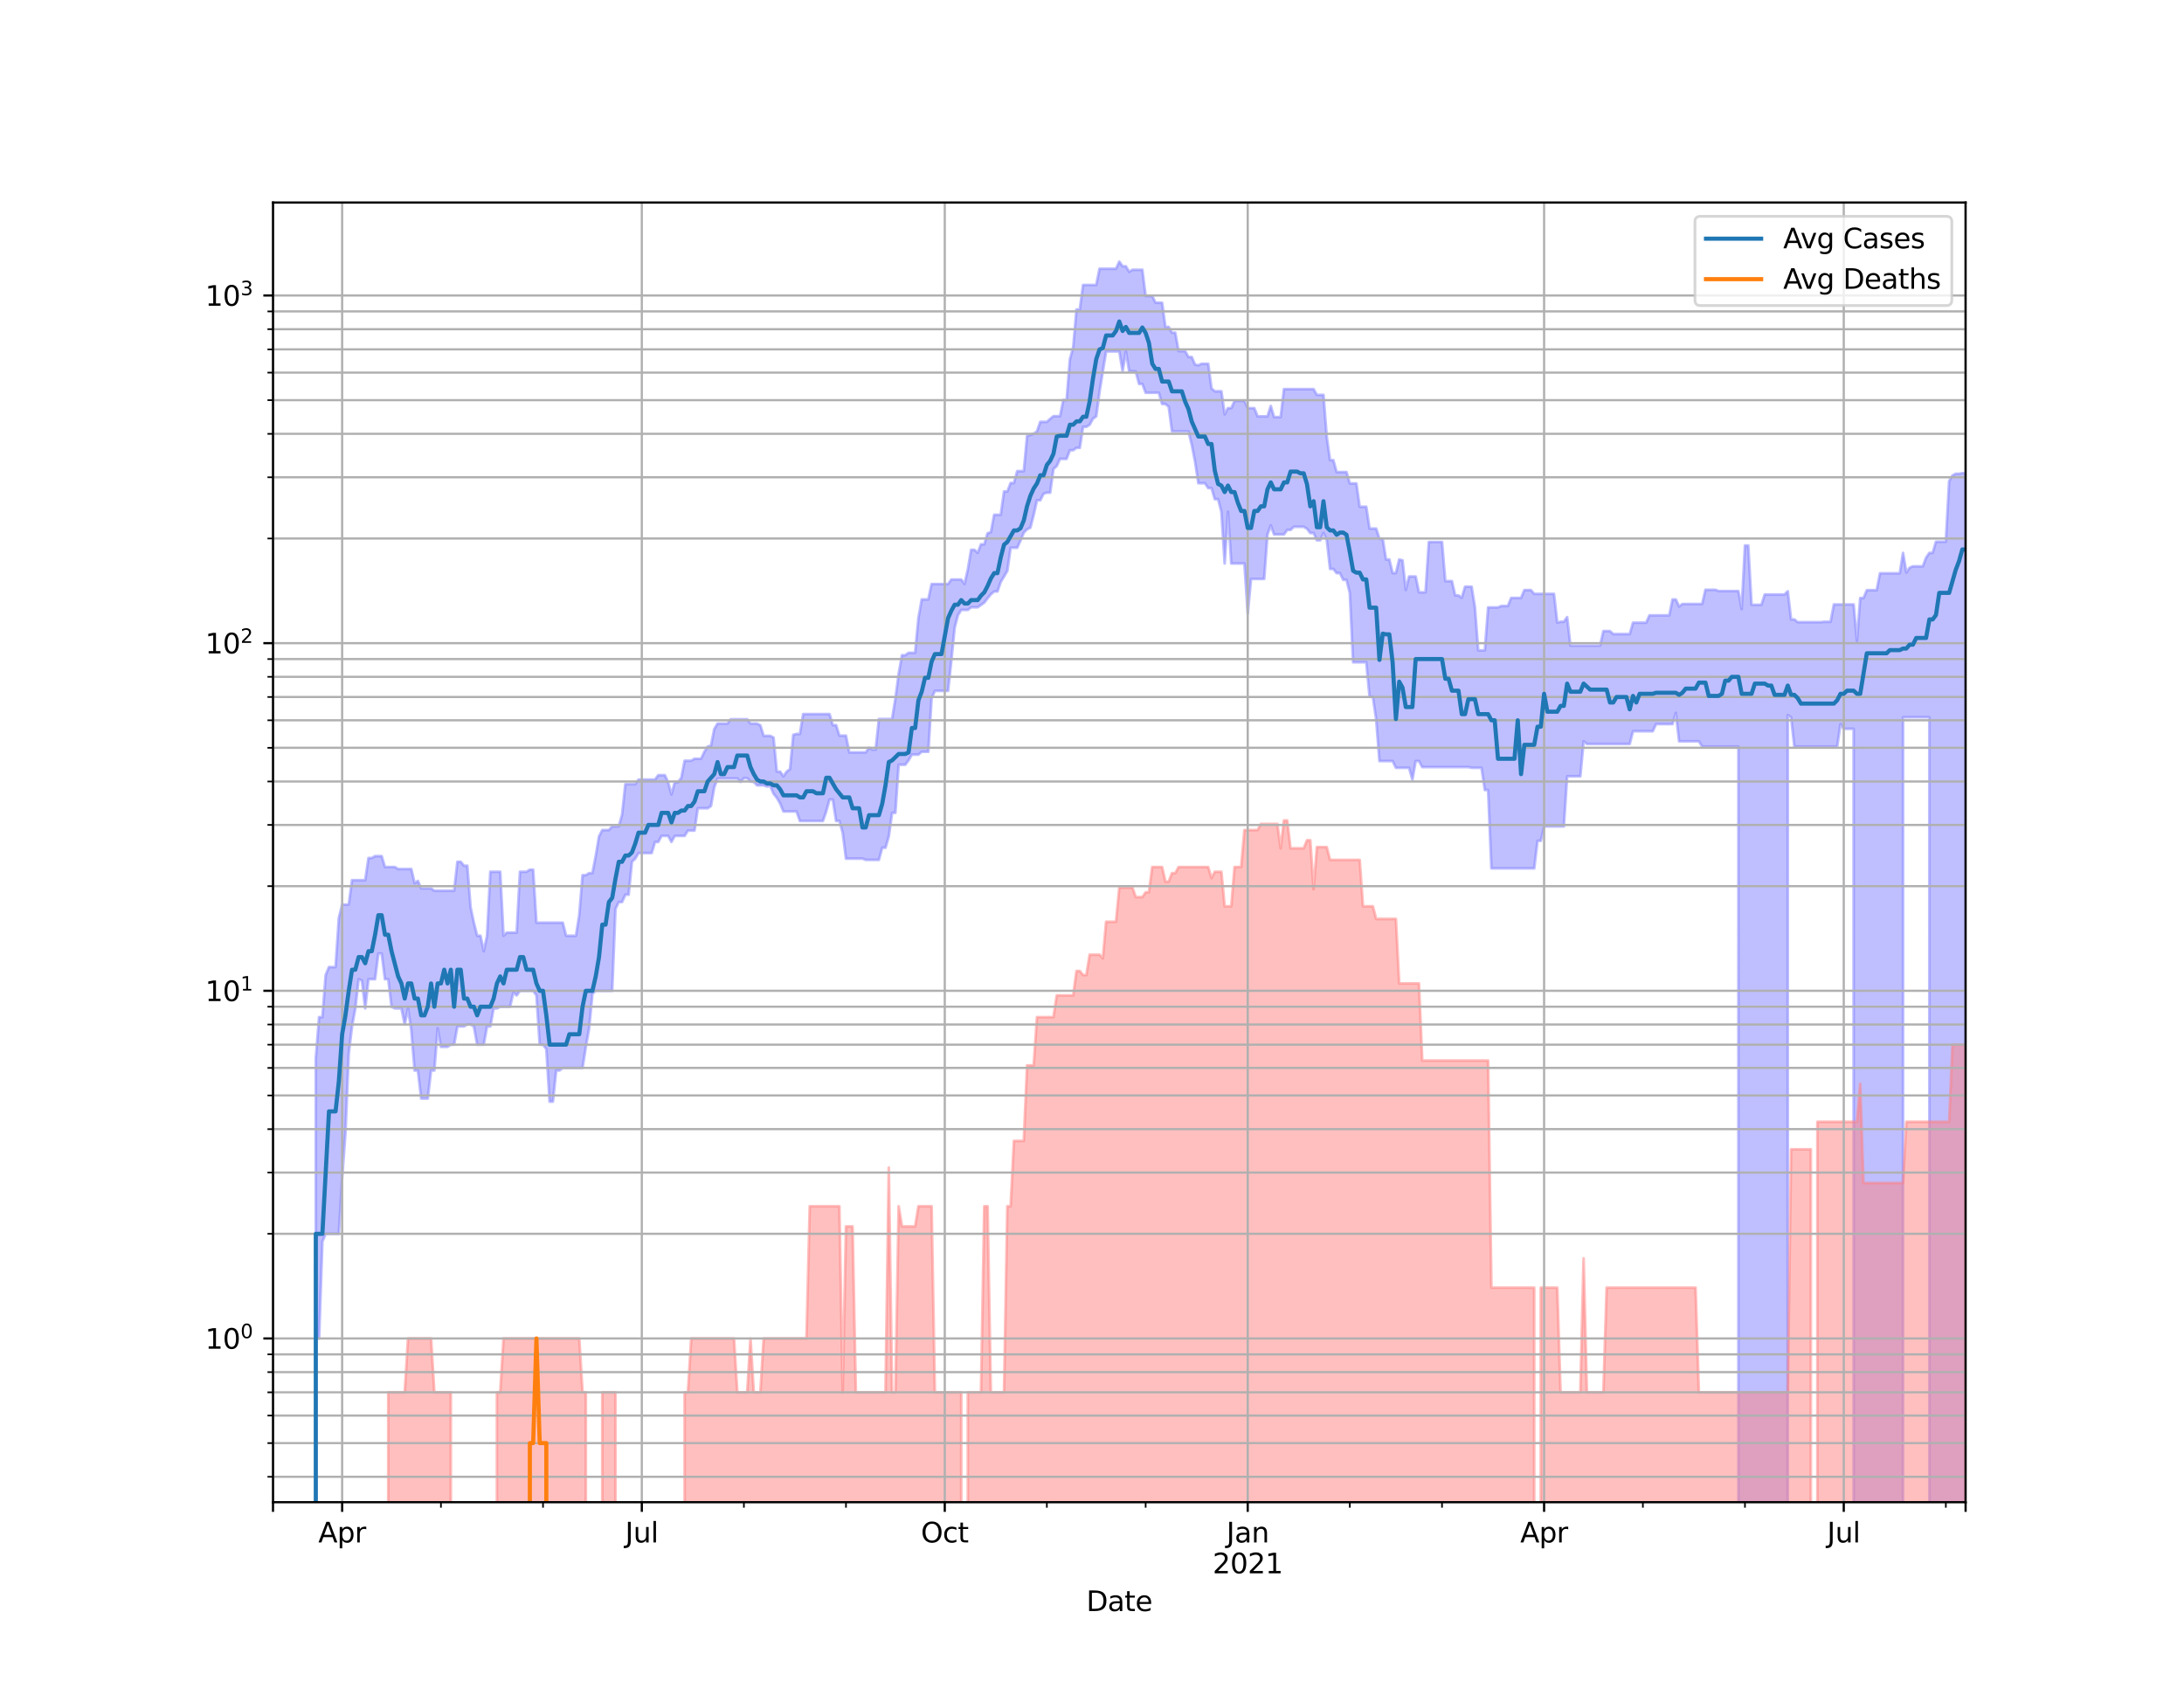 <?xml version="1.0" encoding="utf-8" standalone="no"?>
<!DOCTYPE svg PUBLIC "-//W3C//DTD SVG 1.1//EN"
  "http://www.w3.org/Graphics/SVG/1.1/DTD/svg11.dtd">
<svg height="612pt" version="1.1" viewBox="0 0 792 612" width="792pt" xmlns="http://www.w3.org/2000/svg" xmlns:xlink="http://www.w3.org/1999/xlink">
 <defs>
  <style type="text/css">*{stroke-linecap:butt;stroke-linejoin:round;}</style>
 </defs>
 <g id="figure_1">
  <g id="patch_1">
   <path d="M 0 612 
L 792 612 
L 792 0 
L 0 0 
z
" style="fill:#ffffff;"/>
  </g>
  <g id="axes_1">
   <g id="patch_2">
    <path d="M 99 544.68 
L 712.8 544.68 
L 712.8 73.44 
L 99 73.44 
z
" style="fill:#ffffff;"/>
   </g>
   <g id="PolyCollection_1">
    <path clip-path="url(#p68e2955192)" d="M 99 126541.091 
L 99 126541.091 
L 100.194 126541.091 
L 101.388 126541.091 
L 102.582 126541.091 
L 103.777 126541.091 
L 104.971 126541.091 
L 106.165 126541.091 
L 107.359 126541.091 
L 108.553 126541.091 
L 109.747 126541.091 
L 110.942 126541.091 
L 112.136 126541.091 
L 113.33 126541.091 
L 114.524 383.69 
L 115.718 368.803 
L 116.912 368.803 
L 118.107 353.544 
L 119.301 350.662 
L 120.495 350.662 
L 121.689 350.662 
L 122.883 332.847 
L 124.077 327.999 
L 125.272 327.999 
L 126.466 327.999 
L 127.66 319.164 
L 128.854 319.164 
L 130.048 319.164 
L 131.242 319.164 
L 132.437 319.164 
L 133.631 311.102 
L 134.825 311.102 
L 136.019 310.425 
L 137.213 310.425 
L 138.407 310.425 
L 139.602 314.379 
L 140.796 314.379 
L 141.99 314.379 
L 143.184 314.379 
L 144.378 315.107 
L 145.572 315.107 
L 146.767 315.107 
L 147.961 315.107 
L 149.155 315.107 
L 150.349 320.227 
L 151.543 319.428 
L 152.737 322.138 
L 153.932 322.138 
L 155.126 322.138 
L 156.32 322.138 
L 157.514 322.979 
L 158.708 322.979 
L 159.902 322.979 
L 161.096 322.979 
L 162.291 322.979 
L 163.485 322.979 
L 164.679 322.979 
L 165.873 312.482 
L 167.067 312.482 
L 168.261 313.898 
L 169.456 313.898 
L 170.65 328.935 
L 171.844 334.563 
L 173.038 339.295 
L 174.232 339.295 
L 175.426 344.894 
L 176.621 339.295 
L 177.815 316.093 
L 179.009 316.093 
L 180.203 316.093 
L 181.397 316.093 
L 182.591 339.295 
L 183.786 338.166 
L 184.98 338.166 
L 186.174 338.166 
L 187.368 338.166 
L 188.562 316.093 
L 189.756 316.093 
L 190.951 316.093 
L 192.145 315.352 
L 193.339 315.352 
L 194.533 334.563 
L 195.727 334.563 
L 196.921 334.563 
L 198.116 334.563 
L 199.31 334.563 
L 200.504 334.563 
L 201.698 334.563 
L 202.892 334.563 
L 204.086 334.563 
L 205.281 339.295 
L 206.475 339.295 
L 207.669 339.295 
L 208.863 339.295 
L 210.057 331.843 
L 211.251 317.352 
L 212.446 317.352 
L 213.64 316.593 
L 214.834 316.593 
L 216.028 310.425 
L 217.222 303.283 
L 218.416 300.97 
L 219.611 300.97 
L 220.805 300.97 
L 221.999 299.664 
L 223.193 299.664 
L 224.387 299.664 
L 225.581 295.41 
L 226.775 284.331 
L 227.97 284.331 
L 229.164 284.331 
L 230.358 284.331 
L 231.552 282.684 
L 232.746 282.684 
L 233.94 282.684 
L 235.135 282.684 
L 236.329 282.684 
L 237.523 282.684 
L 238.717 281.086 
L 239.911 281.086 
L 241.105 281.086 
L 242.3 283.639 
L 243.494 288.078 
L 244.688 283.639 
L 245.882 283.639 
L 247.076 282.013 
L 248.27 275.832 
L 249.465 275.832 
L 250.659 275.832 
L 251.853 275.121 
L 253.047 275.121 
L 254.241 275.121 
L 255.435 272.591 
L 256.63 270.712 
L 257.824 270.387 
L 259.018 264.361 
L 260.212 262.366 
L 261.406 262.366 
L 262.6 262.366 
L 263.795 262.366 
L 264.989 260.803 
L 266.183 260.803 
L 267.377 260.803 
L 268.571 260.803 
L 269.765 260.803 
L 270.96 260.803 
L 272.154 262.366 
L 273.348 262.366 
L 274.542 262.366 
L 275.736 263.023 
L 276.93 266.834 
L 278.125 266.834 
L 279.319 266.834 
L 280.513 267.444 
L 281.707 279.789 
L 282.901 279.789 
L 284.095 281.481 
L 285.289 279.789 
L 286.484 278.898 
L 287.678 266.431 
L 288.872 266.13 
L 290.066 266.13 
L 291.26 258.932 
L 292.454 258.932 
L 293.649 258.932 
L 294.843 258.932 
L 296.037 258.932 
L 297.231 258.932 
L 298.425 258.932 
L 299.619 258.932 
L 300.814 258.932 
L 302.008 262.929 
L 303.202 262.929 
L 304.396 266.733 
L 305.59 266.733 
L 306.784 266.733 
L 307.979 272.816 
L 309.173 272.816 
L 310.367 272.816 
L 311.561 272.816 
L 312.755 272.816 
L 313.949 272.816 
L 315.144 271.148 
L 316.338 271.809 
L 317.532 271.809 
L 318.726 260.713 
L 319.92 260.713 
L 321.114 260.713 
L 322.309 260.713 
L 323.503 260.713 
L 324.697 253.357 
L 325.891 244.401 
L 327.085 237.588 
L 328.279 237.588 
L 329.474 236.706 
L 330.668 236.706 
L 331.862 236.706 
L 333.056 224.094 
L 334.25 217.343 
L 335.444 217.343 
L 336.639 217.343 
L 337.833 211.776 
L 339.027 211.776 
L 340.221 211.776 
L 341.415 211.776 
L 342.609 211.776 
L 343.804 211.776 
L 344.998 210.136 
L 346.192 210.136 
L 347.386 210.136 
L 348.58 210.136 
L 349.774 211.739 
L 350.968 206.488 
L 352.163 199.376 
L 353.357 199.376 
L 354.551 200.448 
L 355.745 197.376 
L 356.939 197.376 
L 358.133 193.372 
L 359.328 192.977 
L 360.522 186.66 
L 361.716 186.66 
L 362.91 186.66 
L 364.104 178.201 
L 365.298 178.201 
L 366.493 175.141 
L 367.687 175.141 
L 368.881 170.841 
L 370.075 170.841 
L 371.269 170.841 
L 372.463 158.025 
L 373.658 157.735 
L 374.852 157.281 
L 376.046 156.426 
L 377.24 152.969 
L 378.434 152.969 
L 379.628 152.969 
L 380.823 151.892 
L 382.017 150.909 
L 383.211 150.909 
L 384.405 150.909 
L 385.599 145.06 
L 386.793 145.06 
L 387.988 130.277 
L 389.182 125.965 
L 390.376 112.243 
L 391.57 112.243 
L 392.764 103.325 
L 393.958 103.325 
L 395.153 103.325 
L 396.347 103.325 
L 397.541 103.325 
L 398.735 97.444 
L 399.929 97.444 
L 401.123 97.444 
L 402.318 97.444 
L 403.512 97.444 
L 404.706 97.444 
L 405.9 94.86 
L 407.094 96.552 
L 408.288 96.552 
L 409.482 98.551 
L 410.677 97.826 
L 411.871 97.826 
L 413.065 97.826 
L 414.259 97.826 
L 415.453 107.344 
L 416.647 107.344 
L 417.842 107.344 
L 419.036 109.77 
L 420.23 109.77 
L 421.424 109.77 
L 422.618 118.561 
L 423.812 118.561 
L 425.007 120.622 
L 426.201 120.622 
L 427.395 127.317 
L 428.589 127.317 
L 429.783 127.317 
L 430.977 129.456 
L 432.172 129.456 
L 433.366 132.215 
L 434.56 132.449 
L 435.754 131.904 
L 436.948 131.904 
L 438.142 131.904 
L 439.337 140.839 
L 440.531 141.882 
L 441.725 141.882 
L 442.919 141.882 
L 444.113 150.244 
L 445.307 147.993 
L 446.502 147.993 
L 447.696 145.378 
L 448.89 145.378 
L 450.084 145.378 
L 451.278 145.378 
L 452.472 147.993 
L 453.667 147.993 
L 454.861 147.993 
L 456.055 150.982 
L 457.249 150.982 
L 458.443 150.982 
L 459.637 150.982 
L 460.832 147.202 
L 462.026 151.239 
L 463.22 151.239 
L 464.414 151.239 
L 465.608 141.103 
L 466.802 141.103 
L 467.996 141.103 
L 469.191 141.103 
L 470.385 141.103 
L 471.579 141.103 
L 472.773 141.103 
L 473.967 141.103 
L 475.161 141.103 
L 476.356 141.103 
L 477.55 143.188 
L 478.744 143.188 
L 479.938 143.188 
L 481.132 158.429 
L 482.326 166.854 
L 483.521 166.854 
L 484.715 171.175 
L 485.909 171.175 
L 487.103 171.175 
L 488.297 171.175 
L 489.491 175.293 
L 490.686 175.293 
L 491.88 175.293 
L 493.074 183.744 
L 494.268 183.744 
L 495.462 183.744 
L 496.656 191.654 
L 497.851 191.654 
L 499.045 191.654 
L 500.239 195.365 
L 501.433 195.365 
L 502.627 202.879 
L 503.821 202.879 
L 505.016 207.78 
L 506.21 207.78 
L 507.404 202.879 
L 508.598 203.163 
L 509.792 213.89 
L 510.986 209.033 
L 512.181 209.033 
L 513.375 209.033 
L 514.569 214.782 
L 515.763 214.782 
L 516.957 214.782 
L 518.151 196.529 
L 519.346 196.529 
L 520.54 196.529 
L 521.734 196.529 
L 522.928 196.529 
L 524.122 210.713 
L 525.316 210.713 
L 526.511 210.713 
L 527.705 215.888 
L 528.899 215.888 
L 530.093 216.732 
L 531.287 212.747 
L 532.481 212.747 
L 533.675 212.747 
L 534.87 220.246 
L 536.064 235.837 
L 537.258 235.837 
L 538.452 235.837 
L 539.646 220.246 
L 540.84 220.246 
L 542.035 220.246 
L 543.229 220.246 
L 544.423 219.73 
L 545.617 219.73 
L 546.811 219.73 
L 548.005 216.813 
L 549.2 216.813 
L 550.394 216.813 
L 551.588 216.813 
L 552.782 213.967 
L 553.976 213.967 
L 555.17 213.967 
L 556.365 215.332 
L 557.559 215.332 
L 558.753 215.332 
L 559.947 215.332 
L 561.141 215.332 
L 562.335 215.332 
L 563.53 215.332 
L 564.724 225.741 
L 565.918 225.455 
L 567.112 225.455 
L 568.306 223.771 
L 569.5 234.085 
L 570.695 234.085 
L 571.889 234.085 
L 573.083 234.085 
L 574.277 234.085 
L 575.471 234.085 
L 576.665 234.085 
L 577.86 234.085 
L 579.054 234.085 
L 580.248 234.085 
L 581.442 228.837 
L 582.636 228.837 
L 583.83 228.837 
L 585.025 229.909 
L 586.219 229.909 
L 587.413 229.909 
L 588.607 229.909 
L 589.801 229.909 
L 590.995 229.909 
L 592.189 225.789 
L 593.384 225.789 
L 594.578 225.789 
L 595.772 225.789 
L 596.966 225.789 
L 598.16 223.129 
L 599.354 223.129 
L 600.549 223.129 
L 601.743 223.129 
L 602.937 223.129 
L 604.131 223.129 
L 605.325 223.129 
L 606.519 217.384 
L 607.714 217.384 
L 608.908 219.902 
L 610.102 219.007 
L 611.296 219.007 
L 612.49 219.007 
L 613.684 219.007 
L 614.879 219.007 
L 616.073 219.007 
L 617.267 219.007 
L 618.461 213.851 
L 619.655 213.851 
L 620.849 213.851 
L 622.044 213.851 
L 623.238 214.314 
L 624.432 214.314 
L 625.626 214.314 
L 626.82 214.314 
L 628.014 214.314 
L 629.209 214.314 
L 630.403 214.314 
L 631.597 220.855 
L 632.791 197.805 
L 633.985 197.805 
L 635.179 219.304 
L 636.374 219.304 
L 637.568 219.304 
L 638.762 219.304 
L 639.956 215.569 
L 641.15 215.569 
L 642.344 215.569 
L 643.539 215.569 
L 644.733 215.569 
L 645.927 215.569 
L 647.121 215.569 
L 648.315 214.392 
L 649.509 224.607 
L 650.704 224.607 
L 651.898 225.598 
L 653.092 225.598 
L 654.286 225.598 
L 655.48 225.598 
L 656.674 225.598 
L 657.868 225.598 
L 659.063 225.598 
L 660.257 225.598 
L 661.451 225.455 
L 662.645 225.455 
L 663.839 225.455 
L 665.033 219.177 
L 666.228 219.177 
L 667.422 219.177 
L 668.616 219.177 
L 669.81 219.177 
L 671.004 219.177 
L 672.198 219.177 
L 673.393 232.333 
L 674.587 216.854 
L 675.781 216.854 
L 676.975 214.005 
L 678.169 214.005 
L 679.363 214.005 
L 680.558 214.005 
L 681.752 207.884 
L 682.946 207.884 
L 684.14 207.884 
L 685.334 207.884 
L 686.528 207.884 
L 687.723 207.884 
L 688.917 207.884 
L 690.111 200.479 
L 691.305 207.574 
L 692.499 205.853 
L 693.693 205.357 
L 694.888 205.357 
L 696.082 205.357 
L 697.276 205.357 
L 698.47 202.222 
L 699.664 200.479 
L 700.858 200.479 
L 702.053 196.417 
L 703.247 196.417 
L 704.441 196.417 
L 705.635 196.417 
L 706.829 174.463 
L 708.023 172.423 
L 709.218 171.777 
L 710.412 171.777 
L 711.606 171.564 
L 712.8 171.564 
L 712.8 126541.091 
L 712.8 126541.091 
L 711.606 126541.091 
L 710.412 126541.091 
L 709.218 126541.091 
L 708.023 126541.091 
L 706.829 126541.091 
L 705.635 126541.091 
L 704.441 126541.091 
L 703.247 126541.091 
L 702.053 126541.091 
L 700.858 126541.091 
L 699.664 260.083 
L 698.47 260.083 
L 697.276 260.083 
L 696.082 260.083 
L 694.888 260.083 
L 693.693 260.083 
L 692.499 260.083 
L 691.305 260.083 
L 690.111 260.083 
L 688.917 126541.091 
L 687.723 126541.091 
L 686.528 126541.091 
L 685.334 126541.091 
L 684.14 126541.091 
L 682.946 126541.091 
L 681.752 126541.091 
L 680.558 126541.091 
L 679.363 126541.091 
L 678.169 126541.091 
L 676.975 126541.091 
L 675.781 126541.091 
L 674.587 126541.091 
L 673.393 126541.091 
L 672.198 264.264 
L 671.004 264.264 
L 669.81 264.264 
L 668.616 264.264 
L 667.422 262.553 
L 666.228 270.712 
L 665.033 270.712 
L 663.839 270.712 
L 662.645 270.712 
L 661.451 270.712 
L 660.257 270.712 
L 659.063 270.712 
L 657.868 270.712 
L 656.674 270.712 
L 655.48 270.712 
L 654.286 270.712 
L 653.092 270.712 
L 651.898 270.712 
L 650.704 270.712 
L 649.509 260.083 
L 648.315 259.284 
L 647.121 126541.091 
L 645.927 126541.091 
L 644.733 126541.091 
L 643.539 126541.091 
L 642.344 126541.091 
L 641.15 126541.091 
L 639.956 126541.091 
L 638.762 126541.091 
L 637.568 126541.091 
L 636.374 126541.091 
L 635.179 126541.091 
L 633.985 126541.091 
L 632.791 126541.091 
L 631.597 126541.091 
L 630.403 270.712 
L 629.209 270.712 
L 628.014 270.712 
L 626.82 270.712 
L 625.626 270.712 
L 624.432 270.712 
L 623.238 270.712 
L 622.044 270.712 
L 620.849 270.712 
L 619.655 270.712 
L 618.461 270.712 
L 617.267 270.712 
L 616.073 268.791 
L 614.879 268.791 
L 613.684 268.791 
L 612.49 268.791 
L 611.296 268.791 
L 610.102 268.791 
L 608.908 268.791 
L 607.714 258.496 
L 606.519 262.553 
L 605.325 262.553 
L 604.131 262.553 
L 602.937 262.553 
L 601.743 262.553 
L 600.549 262.553 
L 599.354 265.14 
L 598.16 265.14 
L 596.966 265.14 
L 595.772 265.14 
L 594.578 265.14 
L 593.384 265.14 
L 592.189 265.14 
L 590.995 269.743 
L 589.801 269.743 
L 588.607 269.743 
L 587.413 269.743 
L 586.219 269.743 
L 585.025 269.743 
L 583.83 269.743 
L 582.636 269.743 
L 581.442 269.743 
L 580.248 269.743 
L 579.054 269.743 
L 577.86 269.743 
L 576.665 269.743 
L 575.471 269.743 
L 574.277 268.791 
L 573.083 281.481 
L 571.889 281.481 
L 570.695 281.481 
L 569.5 281.481 
L 568.306 281.481 
L 567.112 299.664 
L 565.918 299.664 
L 564.724 299.664 
L 563.53 299.664 
L 562.335 299.664 
L 561.141 299.664 
L 559.947 299.664 
L 558.753 304.882 
L 557.559 304.882 
L 556.365 314.863 
L 555.17 314.863 
L 553.976 314.863 
L 552.782 314.863 
L 551.588 314.863 
L 550.394 314.863 
L 549.2 314.863 
L 548.005 314.863 
L 546.811 314.863 
L 545.617 314.863 
L 544.423 314.863 
L 543.229 314.863 
L 542.035 314.863 
L 540.84 314.863 
L 539.646 286.461 
L 538.452 286.461 
L 537.258 278.396 
L 536.064 278.396 
L 534.87 278.396 
L 533.675 278.396 
L 532.481 278.147 
L 531.287 278.147 
L 530.093 278.147 
L 528.899 278.147 
L 527.705 278.147 
L 526.511 278.147 
L 525.316 278.147 
L 524.122 278.147 
L 522.928 278.147 
L 521.734 278.147 
L 520.54 278.147 
L 519.346 278.147 
L 518.151 278.147 
L 516.957 278.147 
L 515.763 278.147 
L 514.569 275.952 
L 513.375 275.952 
L 512.181 282.684 
L 510.986 278.396 
L 509.792 278.396 
L 508.598 278.396 
L 507.404 278.396 
L 506.21 278.396 
L 505.016 275.952 
L 503.821 275.952 
L 502.627 275.952 
L 501.433 275.952 
L 500.239 275.952 
L 499.045 260.803 
L 497.851 252.65 
L 496.656 252.65 
L 495.462 240.138 
L 494.268 240.138 
L 493.074 240.138 
L 491.88 240.138 
L 490.686 240.138 
L 489.491 214.977 
L 488.297 210.243 
L 487.103 210.243 
L 485.909 207.815 
L 484.715 207.815 
L 483.521 206.287 
L 482.326 206.287 
L 481.132 195.75 
L 479.938 193.266 
L 478.744 195.889 
L 477.55 195.889 
L 476.356 193.266 
L 475.161 193.266 
L 473.967 191.705 
L 472.773 191.017 
L 471.579 191.017 
L 470.385 191.017 
L 469.191 191.017 
L 467.996 192.143 
L 466.802 192.143 
L 465.608 193.797 
L 464.414 193.797 
L 463.22 193.797 
L 462.026 193.797 
L 460.832 190.512 
L 459.637 193.797 
L 458.443 209.92 
L 457.249 209.92 
L 456.055 209.92 
L 454.861 209.92 
L 453.667 209.92 
L 452.472 222.541 
L 451.278 204.314 
L 450.084 204.314 
L 448.89 204.314 
L 447.696 204.314 
L 446.502 204.314 
L 445.307 185.548 
L 444.113 204.314 
L 442.919 185.548 
L 441.725 180.997 
L 440.531 180.997 
L 439.337 176.972 
L 438.142 176.972 
L 436.948 175.217 
L 435.754 175.217 
L 434.56 175.217 
L 433.366 167.328 
L 432.172 161.252 
L 430.977 156.413 
L 429.783 156.413 
L 428.589 156.413 
L 427.395 156.413 
L 426.201 156.413 
L 425.007 156.413 
L 423.812 147.487 
L 422.618 146.467 
L 421.424 146.467 
L 420.23 142.401 
L 419.036 142.401 
L 417.842 142.401 
L 416.647 142.401 
L 415.453 142.401 
L 414.259 139.202 
L 413.065 139.202 
L 411.871 134.702 
L 410.677 134.594 
L 409.482 134.594 
L 408.288 127.428 
L 407.094 134.594 
L 405.9 127.428 
L 404.706 127.428 
L 403.512 127.428 
L 402.318 127.428 
L 401.123 127.428 
L 399.929 134.594 
L 398.735 142.058 
L 397.541 150.946 
L 396.347 151.83 
L 395.153 153.99 
L 393.958 154.768 
L 392.764 154.768 
L 391.57 162.382 
L 390.376 162.382 
L 389.182 163.244 
L 387.988 163.244 
L 386.793 166.383 
L 385.599 166.383 
L 384.405 166.383 
L 383.211 168.98 
L 382.017 170.058 
L 380.823 178.644 
L 379.628 178.644 
L 378.434 179.029 
L 377.24 181.4 
L 376.046 181.4 
L 374.852 186.683 
L 373.658 191.347 
L 372.463 191.911 
L 371.269 193.134 
L 370.075 195.999 
L 368.881 198.614 
L 367.687 198.614 
L 366.493 198.614 
L 365.298 206.994 
L 364.104 209.033 
L 362.91 211.005 
L 361.716 214.47 
L 360.522 214.47 
L 359.328 215.49 
L 358.133 216.935 
L 356.939 218.503 
L 355.745 219.346 
L 354.551 220.203 
L 353.357 220.203 
L 352.163 220.203 
L 350.968 221.161 
L 349.774 221.161 
L 348.58 221.161 
L 347.386 223.038 
L 346.192 227.587 
L 344.998 239.459 
L 343.804 250.506 
L 342.609 250.506 
L 341.415 250.506 
L 340.221 250.506 
L 339.027 250.506 
L 337.833 253.199 
L 336.639 272.591 
L 335.444 272.591 
L 334.25 272.591 
L 333.056 273.612 
L 331.862 273.612 
L 330.668 273.612 
L 329.474 275.713 
L 328.279 277.283 
L 327.085 277.283 
L 325.891 277.283 
L 324.697 294.732 
L 323.503 294.732 
L 322.309 303.283 
L 321.114 307.371 
L 319.92 307.371 
L 318.726 311.788 
L 317.532 311.788 
L 316.338 311.788 
L 315.144 311.788 
L 313.949 311.788 
L 312.755 311.33 
L 311.561 311.33 
L 310.367 311.33 
L 309.173 311.33 
L 307.979 311.33 
L 306.784 311.33 
L 305.59 301.922 
L 304.396 297.673 
L 303.202 297.673 
L 302.008 289.898 
L 300.814 289.898 
L 299.619 294.229 
L 298.425 297.673 
L 297.231 297.673 
L 296.037 297.673 
L 294.843 297.673 
L 293.649 297.673 
L 292.454 297.673 
L 291.26 297.673 
L 290.066 297.673 
L 288.872 294.229 
L 287.678 294.229 
L 286.484 294.229 
L 285.289 294.229 
L 284.095 294.229 
L 282.901 291.304 
L 281.707 289.285 
L 280.513 287.781 
L 279.319 285.032 
L 278.125 285.173 
L 276.93 284.751 
L 275.736 284.751 
L 274.542 284.751 
L 273.348 283.502 
L 272.154 283.365 
L 270.96 282.146 
L 269.765 282.146 
L 268.571 283.502 
L 267.377 282.28 
L 266.183 282.28 
L 264.989 282.28 
L 263.795 282.28 
L 262.6 282.28 
L 261.406 282.28 
L 260.212 282.28 
L 259.018 285.457 
L 257.824 292.262 
L 256.63 293.073 
L 255.435 293.073 
L 254.241 293.073 
L 253.047 293.073 
L 251.853 301.159 
L 250.659 301.159 
L 249.465 301.159 
L 248.27 303.087 
L 247.076 303.087 
L 245.882 303.087 
L 244.688 303.087 
L 243.494 305.289 
L 242.3 303.087 
L 241.105 303.087 
L 239.911 303.087 
L 238.717 305.289 
L 237.523 305.289 
L 236.329 309.314 
L 235.135 309.314 
L 233.94 309.314 
L 232.746 309.314 
L 231.552 309.314 
L 230.358 311.33 
L 229.164 312.482 
L 227.97 324.408 
L 226.775 324.408 
L 225.581 327.079 
L 224.387 327.079 
L 223.193 329.568 
L 221.999 359.258 
L 220.805 359.258 
L 219.611 359.258 
L 218.416 359.258 
L 217.222 359.258 
L 216.028 359.258 
L 214.834 360.364 
L 213.64 372.86 
L 212.446 379.572 
L 211.251 387.223 
L 210.057 387.223 
L 208.863 387.223 
L 207.669 387.223 
L 206.475 387.223 
L 205.281 387.223 
L 204.086 387.223 
L 202.892 388.143 
L 201.698 388.143 
L 200.504 399.439 
L 199.31 399.439 
L 198.116 380.371 
L 196.921 378.784 
L 195.727 378.784 
L 194.533 360.925 
L 193.339 359.258 
L 192.145 359.258 
L 190.951 359.258 
L 189.756 359.258 
L 188.562 359.258 
L 187.368 360.925 
L 186.174 359.808 
L 184.98 365.026 
L 183.786 365.026 
L 182.591 365.026 
L 181.397 365.026 
L 180.203 365.637 
L 179.009 365.637 
L 177.815 372.162 
L 176.621 372.162 
L 175.426 378.784 
L 174.232 378.784 
L 173.038 378.784 
L 171.844 372.162 
L 170.65 371.474 
L 169.456 371.474 
L 168.261 372.162 
L 167.067 372.162 
L 165.873 372.162 
L 164.679 378.784 
L 163.485 378.784 
L 162.291 379.572 
L 161.096 379.572 
L 159.902 379.572 
L 158.708 372.86 
L 157.514 388.143 
L 156.32 388.143 
L 155.126 398.31 
L 153.932 398.31 
L 152.737 398.31 
L 151.543 388.143 
L 150.349 388.143 
L 149.155 373.566 
L 147.961 365.637 
L 146.767 371.474 
L 145.572 365.637 
L 144.378 365.637 
L 143.184 365.637 
L 141.99 365.026 
L 140.796 355.044 
L 139.602 355.044 
L 138.407 345.743 
L 137.213 345.743 
L 136.019 355.044 
L 134.825 355.044 
L 133.631 355.044 
L 132.437 365.637 
L 131.242 355.554 
L 130.048 355.044 
L 128.854 365.637 
L 127.66 372.162 
L 126.466 382.005 
L 125.272 410.806 
L 124.077 427.025 
L 122.883 447.367 
L 121.689 447.367 
L 120.495 447.367 
L 119.301 447.367 
L 118.107 447.367 
L 116.912 450.175 
L 115.718 485.313 
L 114.524 485.313 
L 113.33 126541.091 
L 112.136 126541.091 
L 110.942 126541.091 
L 109.747 126541.091 
L 108.553 126541.091 
L 107.359 126541.091 
L 106.165 126541.091 
L 104.971 126541.091 
L 103.777 126541.091 
L 102.582 126541.091 
L 101.388 126541.091 
L 100.194 126541.091 
L 99 126541.091 
z
" style="fill:#8080ff;fill-opacity:0.5;stroke:#8080ff;stroke-opacity:0.5;"/>
   </g>
   <g id="PolyCollection_2">
    <path clip-path="url(#p68e2955192)" d="M 99 126541.091 
L 99 126541.091 
L 100.194 126541.091 
L 101.388 126541.091 
L 102.582 126541.091 
L 103.777 126541.091 
L 104.971 126541.091 
L 106.165 126541.091 
L 107.359 126541.091 
L 108.553 126541.091 
L 109.747 126541.091 
L 110.942 126541.091 
L 112.136 126541.091 
L 113.33 126541.091 
L 114.524 126541.091 
L 115.718 126541.091 
L 116.912 126541.091 
L 118.107 126541.091 
L 119.301 126541.091 
L 120.495 126541.091 
L 121.689 126541.091 
L 122.883 126541.091 
L 124.077 126541.091 
L 125.272 126541.091 
L 126.466 126541.091 
L 127.66 126541.091 
L 128.854 126541.091 
L 130.048 126541.091 
L 131.242 126541.091 
L 132.437 126541.091 
L 133.631 126541.091 
L 134.825 126541.091 
L 136.019 126541.091 
L 137.213 126541.091 
L 138.407 126541.091 
L 139.602 126541.091 
L 140.796 504.84 
L 141.99 504.84 
L 143.184 504.84 
L 144.378 504.84 
L 145.572 504.84 
L 146.767 504.84 
L 147.961 485.313 
L 149.155 485.313 
L 150.349 485.313 
L 151.543 485.313 
L 152.737 485.313 
L 153.932 485.313 
L 155.126 485.313 
L 156.32 485.313 
L 157.514 504.84 
L 158.708 504.84 
L 159.902 504.84 
L 161.096 504.84 
L 162.291 504.84 
L 163.485 504.84 
L 164.679 126541.091 
L 165.873 126541.091 
L 167.067 126541.091 
L 168.261 126541.091 
L 169.456 126541.091 
L 170.65 126541.091 
L 171.844 126541.091 
L 173.038 126541.091 
L 174.232 126541.091 
L 175.426 126541.091 
L 176.621 126541.091 
L 177.815 126541.091 
L 179.009 126541.091 
L 180.203 504.84 
L 181.397 504.84 
L 182.591 485.313 
L 183.786 485.313 
L 184.98 485.313 
L 186.174 485.313 
L 187.368 485.313 
L 188.562 485.313 
L 189.756 485.313 
L 190.951 485.313 
L 192.145 485.313 
L 193.339 485.313 
L 194.533 485.313 
L 195.727 485.313 
L 196.921 485.313 
L 198.116 485.313 
L 199.31 485.313 
L 200.504 485.313 
L 201.698 485.313 
L 202.892 485.313 
L 204.086 485.313 
L 205.281 485.313 
L 206.475 485.313 
L 207.669 485.313 
L 208.863 485.313 
L 210.057 485.313 
L 211.251 504.84 
L 212.446 504.84 
L 213.64 126541.091 
L 214.834 126541.091 
L 216.028 126541.091 
L 217.222 126541.091 
L 218.416 504.84 
L 219.611 504.84 
L 220.805 504.84 
L 221.999 504.84 
L 223.193 504.84 
L 224.387 126541.091 
L 225.581 126541.091 
L 226.775 126541.091 
L 227.97 126541.091 
L 229.164 126541.091 
L 230.358 126541.091 
L 231.552 126541.091 
L 232.746 126541.091 
L 233.94 126541.091 
L 235.135 126541.091 
L 236.329 126541.091 
L 237.523 126541.091 
L 238.717 126541.091 
L 239.911 126541.091 
L 241.105 126541.091 
L 242.3 126541.091 
L 243.494 126541.091 
L 244.688 126541.091 
L 245.882 126541.091 
L 247.076 126541.091 
L 248.27 504.84 
L 249.465 504.84 
L 250.659 485.313 
L 251.853 485.313 
L 253.047 485.313 
L 254.241 485.313 
L 255.435 485.313 
L 256.63 485.313 
L 257.824 485.313 
L 259.018 485.313 
L 260.212 485.313 
L 261.406 485.313 
L 262.6 485.313 
L 263.795 485.313 
L 264.989 485.313 
L 266.183 485.313 
L 267.377 504.84 
L 268.571 504.84 
L 269.765 504.84 
L 270.96 504.84 
L 272.154 485.313 
L 273.348 504.84 
L 274.542 504.84 
L 275.736 504.84 
L 276.93 485.313 
L 278.125 485.313 
L 279.319 485.313 
L 280.513 485.313 
L 281.707 485.313 
L 282.901 485.313 
L 284.095 485.313 
L 285.289 485.313 
L 286.484 485.313 
L 287.678 485.313 
L 288.872 485.313 
L 290.066 485.313 
L 291.26 485.313 
L 292.454 485.313 
L 293.649 437.386 
L 294.843 437.386 
L 296.037 437.386 
L 297.231 437.386 
L 298.425 437.386 
L 299.619 437.386 
L 300.814 437.386 
L 302.008 437.386 
L 303.202 437.386 
L 304.396 437.386 
L 305.59 504.84 
L 306.784 444.696 
L 307.979 444.696 
L 309.173 444.696 
L 310.367 504.84 
L 311.561 504.84 
L 312.755 504.84 
L 313.949 504.84 
L 315.144 504.84 
L 316.338 504.84 
L 317.532 504.84 
L 318.726 504.84 
L 319.92 504.84 
L 321.114 504.84 
L 322.309 423.374 
L 323.503 504.84 
L 324.697 504.84 
L 325.891 437.386 
L 327.085 444.696 
L 328.279 444.696 
L 329.474 444.696 
L 330.668 444.696 
L 331.862 444.696 
L 333.056 437.386 
L 334.25 437.386 
L 335.444 437.386 
L 336.639 437.386 
L 337.833 437.386 
L 339.027 504.84 
L 340.221 504.84 
L 341.415 504.84 
L 342.609 504.84 
L 343.804 504.84 
L 344.998 504.84 
L 346.192 504.84 
L 347.386 504.84 
L 348.58 504.84 
L 349.774 126541.091 
L 350.968 504.84 
L 352.163 504.84 
L 353.357 504.84 
L 354.551 504.84 
L 355.745 504.84 
L 356.939 437.386 
L 358.133 437.386 
L 359.328 504.84 
L 360.522 504.84 
L 361.716 504.84 
L 362.91 504.84 
L 364.104 504.84 
L 365.298 437.386 
L 366.493 437.386 
L 367.687 413.688 
L 368.881 413.688 
L 370.075 413.688 
L 371.269 413.688 
L 372.463 386.318 
L 373.658 386.318 
L 374.852 386.318 
L 376.046 368.803 
L 377.24 368.803 
L 378.434 368.803 
L 379.628 368.803 
L 380.823 368.803 
L 382.017 368.803 
L 383.211 360.925 
L 384.405 360.925 
L 385.599 360.925 
L 386.793 360.925 
L 387.988 360.925 
L 389.182 360.925 
L 390.376 352.084 
L 391.57 352.084 
L 392.764 353.544 
L 393.958 353.544 
L 395.153 346.173 
L 396.347 346.173 
L 397.541 346.173 
L 398.735 346.173 
L 399.929 347.481 
L 401.123 334.216 
L 402.318 334.216 
L 403.512 334.216 
L 404.706 334.216 
L 405.9 321.861 
L 407.094 321.861 
L 408.288 321.861 
L 409.482 321.861 
L 410.677 321.861 
L 411.871 325.284 
L 413.065 325.284 
L 414.259 325.284 
L 415.453 323.546 
L 416.647 323.546 
L 417.842 314.379 
L 419.036 314.379 
L 420.23 314.379 
L 421.424 314.379 
L 422.618 319.693 
L 423.812 319.693 
L 425.007 316.593 
L 426.201 316.593 
L 427.395 314.379 
L 428.589 314.379 
L 429.783 314.379 
L 430.977 314.379 
L 432.172 314.379 
L 433.366 314.379 
L 434.56 314.379 
L 435.754 314.379 
L 436.948 314.379 
L 438.142 314.379 
L 439.337 318.38 
L 440.531 316.093 
L 441.725 316.093 
L 442.919 316.093 
L 444.113 328.621 
L 445.307 328.621 
L 446.502 328.621 
L 447.696 314.379 
L 448.89 314.379 
L 450.084 314.379 
L 451.278 300.97 
L 452.472 300.97 
L 453.667 300.97 
L 454.861 300.97 
L 456.055 300.97 
L 457.249 298.75 
L 458.443 298.75 
L 459.637 298.75 
L 460.832 298.75 
L 462.026 298.75 
L 463.22 298.75 
L 464.414 307.583 
L 465.608 297.496 
L 466.802 297.496 
L 467.996 307.583 
L 469.191 307.583 
L 470.385 307.583 
L 471.579 307.583 
L 472.773 307.583 
L 473.967 304.679 
L 475.161 304.679 
L 476.356 322.417 
L 477.55 307.159 
L 478.744 307.159 
L 479.938 307.159 
L 481.132 307.159 
L 482.326 311.788 
L 483.521 311.788 
L 484.715 311.788 
L 485.909 311.788 
L 487.103 311.788 
L 488.297 311.788 
L 489.491 311.788 
L 490.686 311.788 
L 491.88 311.788 
L 493.074 311.788 
L 494.268 328.621 
L 495.462 328.621 
L 496.656 328.621 
L 497.851 328.621 
L 499.045 333.186 
L 500.239 333.186 
L 501.433 333.186 
L 502.627 333.186 
L 503.821 333.186 
L 505.016 333.186 
L 506.21 333.186 
L 507.404 356.587 
L 508.598 356.587 
L 509.792 356.587 
L 510.986 356.587 
L 512.181 356.587 
L 513.375 356.587 
L 514.569 356.587 
L 515.763 384.552 
L 516.957 384.552 
L 518.151 384.552 
L 519.346 384.552 
L 520.54 384.552 
L 521.734 384.552 
L 522.928 384.552 
L 524.122 384.552 
L 525.316 384.552 
L 526.511 384.552 
L 527.705 384.552 
L 528.899 384.552 
L 530.093 384.552 
L 531.287 384.552 
L 532.481 384.552 
L 533.675 384.552 
L 534.87 384.552 
L 536.064 384.552 
L 537.258 384.552 
L 538.452 384.552 
L 539.646 384.552 
L 540.84 466.893 
L 542.035 466.893 
L 543.229 466.893 
L 544.423 466.893 
L 545.617 466.893 
L 546.811 466.893 
L 548.005 466.893 
L 549.2 466.893 
L 550.394 466.893 
L 551.588 466.893 
L 552.782 466.893 
L 553.976 466.893 
L 555.17 466.893 
L 556.365 466.893 
L 557.559 126541.091 
L 558.753 466.893 
L 559.947 466.893 
L 561.141 466.893 
L 562.335 466.893 
L 563.53 466.893 
L 564.724 466.893 
L 565.918 504.84 
L 567.112 504.84 
L 568.306 504.84 
L 569.5 504.84 
L 570.695 504.84 
L 571.889 504.84 
L 573.083 504.84 
L 574.277 456.264 
L 575.471 504.84 
L 576.665 504.84 
L 577.86 504.84 
L 579.054 504.84 
L 580.248 504.84 
L 581.442 504.84 
L 582.636 466.893 
L 583.83 466.893 
L 585.025 466.893 
L 586.219 466.893 
L 587.413 466.893 
L 588.607 466.893 
L 589.801 466.893 
L 590.995 466.893 
L 592.189 466.893 
L 593.384 466.893 
L 594.578 466.893 
L 595.772 466.893 
L 596.966 466.893 
L 598.16 466.893 
L 599.354 466.893 
L 600.549 466.893 
L 601.743 466.893 
L 602.937 466.893 
L 604.131 466.893 
L 605.325 466.893 
L 606.519 466.893 
L 607.714 466.893 
L 608.908 466.893 
L 610.102 466.893 
L 611.296 466.893 
L 612.49 466.893 
L 613.684 466.893 
L 614.879 466.893 
L 616.073 504.84 
L 617.267 504.84 
L 618.461 504.84 
L 619.655 504.84 
L 620.849 504.84 
L 622.044 504.84 
L 623.238 504.84 
L 624.432 504.84 
L 625.626 504.84 
L 626.82 504.84 
L 628.014 504.84 
L 629.209 504.84 
L 630.403 504.84 
L 631.597 504.84 
L 632.791 504.84 
L 633.985 504.84 
L 635.179 504.84 
L 636.374 504.84 
L 637.568 504.84 
L 638.762 504.84 
L 639.956 504.84 
L 641.15 504.84 
L 642.344 504.84 
L 643.539 504.84 
L 644.733 504.84 
L 645.927 504.84 
L 647.121 504.84 
L 648.315 504.84 
L 649.509 416.731 
L 650.704 416.731 
L 651.898 416.731 
L 653.092 416.731 
L 654.286 416.731 
L 655.48 416.731 
L 656.674 416.731 
L 657.868 126541.091 
L 659.063 406.749 
L 660.257 406.749 
L 661.451 406.749 
L 662.645 406.749 
L 663.839 406.749 
L 665.033 406.749 
L 666.228 406.749 
L 667.422 406.749 
L 668.616 406.749 
L 669.81 406.749 
L 671.004 406.749 
L 672.198 406.749 
L 673.393 406.749 
L 674.587 392.991 
L 675.781 428.947 
L 676.975 428.947 
L 678.169 428.947 
L 679.363 428.947 
L 680.558 428.947 
L 681.752 428.947 
L 682.946 428.947 
L 684.14 428.947 
L 685.334 428.947 
L 686.528 428.947 
L 687.723 428.947 
L 688.917 428.947 
L 690.111 428.947 
L 691.305 406.749 
L 692.499 406.749 
L 693.693 406.749 
L 694.888 406.749 
L 696.082 406.749 
L 697.276 406.749 
L 698.47 406.749 
L 699.664 406.749 
L 700.858 406.749 
L 702.053 406.749 
L 703.247 406.749 
L 704.441 406.749 
L 705.635 406.749 
L 706.829 406.749 
L 708.023 378.784 
L 709.218 378.784 
L 710.412 378.784 
L 711.606 378.784 
L 712.8 378.784 
L 712.8 126541.091 
L 712.8 126541.091 
L 711.606 126541.091 
L 710.412 126541.091 
L 709.218 126541.091 
L 708.023 126541.091 
L 706.829 126541.091 
L 705.635 126541.091 
L 704.441 126541.091 
L 703.247 126541.091 
L 702.053 126541.091 
L 700.858 126541.091 
L 699.664 126541.091 
L 698.47 126541.091 
L 697.276 126541.091 
L 696.082 126541.091 
L 694.888 126541.091 
L 693.693 126541.091 
L 692.499 126541.091 
L 691.305 126541.091 
L 690.111 126541.091 
L 688.917 126541.091 
L 687.723 126541.091 
L 686.528 126541.091 
L 685.334 126541.091 
L 684.14 126541.091 
L 682.946 126541.091 
L 681.752 126541.091 
L 680.558 126541.091 
L 679.363 126541.091 
L 678.169 126541.091 
L 676.975 126541.091 
L 675.781 126541.091 
L 674.587 126541.091 
L 673.393 126541.091 
L 672.198 126541.091 
L 671.004 126541.091 
L 669.81 126541.091 
L 668.616 126541.091 
L 667.422 126541.091 
L 666.228 126541.091 
L 665.033 126541.091 
L 663.839 126541.091 
L 662.645 126541.091 
L 661.451 126541.091 
L 660.257 126541.091 
L 659.063 126541.091 
L 657.868 126541.091 
L 656.674 126541.091 
L 655.48 126541.091 
L 654.286 126541.091 
L 653.092 126541.091 
L 651.898 126541.091 
L 650.704 126541.091 
L 649.509 126541.091 
L 648.315 126541.091 
L 647.121 126541.091 
L 645.927 126541.091 
L 644.733 126541.091 
L 643.539 126541.091 
L 642.344 126541.091 
L 641.15 126541.091 
L 639.956 126541.091 
L 638.762 126541.091 
L 637.568 126541.091 
L 636.374 126541.091 
L 635.179 126541.091 
L 633.985 126541.091 
L 632.791 126541.091 
L 631.597 126541.091 
L 630.403 126541.091 
L 629.209 126541.091 
L 628.014 126541.091 
L 626.82 126541.091 
L 625.626 126541.091 
L 624.432 126541.091 
L 623.238 126541.091 
L 622.044 126541.091 
L 620.849 126541.091 
L 619.655 126541.091 
L 618.461 126541.091 
L 617.267 126541.091 
L 616.073 126541.091 
L 614.879 126541.091 
L 613.684 126541.091 
L 612.49 126541.091 
L 611.296 126541.091 
L 610.102 126541.091 
L 608.908 126541.091 
L 607.714 126541.091 
L 606.519 126541.091 
L 605.325 126541.091 
L 604.131 126541.091 
L 602.937 126541.091 
L 601.743 126541.091 
L 600.549 126541.091 
L 599.354 126541.091 
L 598.16 126541.091 
L 596.966 126541.091 
L 595.772 126541.091 
L 594.578 126541.091 
L 593.384 126541.091 
L 592.189 126541.091 
L 590.995 126541.091 
L 589.801 126541.091 
L 588.607 126541.091 
L 587.413 126541.091 
L 586.219 126541.091 
L 585.025 126541.091 
L 583.83 126541.091 
L 582.636 126541.091 
L 581.442 126541.091 
L 580.248 126541.091 
L 579.054 126541.091 
L 577.86 126541.091 
L 576.665 126541.091 
L 575.471 126541.091 
L 574.277 126541.091 
L 573.083 126541.091 
L 571.889 126541.091 
L 570.695 126541.091 
L 569.5 126541.091 
L 568.306 126541.091 
L 567.112 126541.091 
L 565.918 126541.091 
L 564.724 126541.091 
L 563.53 126541.091 
L 562.335 126541.091 
L 561.141 126541.091 
L 559.947 126541.091 
L 558.753 126541.091 
L 557.559 126541.091 
L 556.365 126541.091 
L 555.17 126541.091 
L 553.976 126541.091 
L 552.782 126541.091 
L 551.588 126541.091 
L 550.394 126541.091 
L 549.2 126541.091 
L 548.005 126541.091 
L 546.811 126541.091 
L 545.617 126541.091 
L 544.423 126541.091 
L 543.229 126541.091 
L 542.035 126541.091 
L 540.84 126541.091 
L 539.646 126541.091 
L 538.452 126541.091 
L 537.258 126541.091 
L 536.064 126541.091 
L 534.87 126541.091 
L 533.675 126541.091 
L 532.481 126541.091 
L 531.287 126541.091 
L 530.093 126541.091 
L 528.899 126541.091 
L 527.705 126541.091 
L 526.511 126541.091 
L 525.316 126541.091 
L 524.122 126541.091 
L 522.928 126541.091 
L 521.734 126541.091 
L 520.54 126541.091 
L 519.346 126541.091 
L 518.151 126541.091 
L 516.957 126541.091 
L 515.763 126541.091 
L 514.569 126541.091 
L 513.375 126541.091 
L 512.181 126541.091 
L 510.986 126541.091 
L 509.792 126541.091 
L 508.598 126541.091 
L 507.404 126541.091 
L 506.21 126541.091 
L 505.016 126541.091 
L 503.821 126541.091 
L 502.627 126541.091 
L 501.433 126541.091 
L 500.239 126541.091 
L 499.045 126541.091 
L 497.851 126541.091 
L 496.656 126541.091 
L 495.462 126541.091 
L 494.268 126541.091 
L 493.074 126541.091 
L 491.88 126541.091 
L 490.686 126541.091 
L 489.491 126541.091 
L 488.297 126541.091 
L 487.103 126541.091 
L 485.909 126541.091 
L 484.715 126541.091 
L 483.521 126541.091 
L 482.326 126541.091 
L 481.132 126541.091 
L 479.938 126541.091 
L 478.744 126541.091 
L 477.55 126541.091 
L 476.356 126541.091 
L 475.161 126541.091 
L 473.967 126541.091 
L 472.773 126541.091 
L 471.579 126541.091 
L 470.385 126541.091 
L 469.191 126541.091 
L 467.996 126541.091 
L 466.802 126541.091 
L 465.608 126541.091 
L 464.414 126541.091 
L 463.22 126541.091 
L 462.026 126541.091 
L 460.832 126541.091 
L 459.637 126541.091 
L 458.443 126541.091 
L 457.249 126541.091 
L 456.055 126541.091 
L 454.861 126541.091 
L 453.667 126541.091 
L 452.472 126541.091 
L 451.278 126541.091 
L 450.084 126541.091 
L 448.89 126541.091 
L 447.696 126541.091 
L 446.502 126541.091 
L 445.307 126541.091 
L 444.113 126541.091 
L 442.919 126541.091 
L 441.725 126541.091 
L 440.531 126541.091 
L 439.337 126541.091 
L 438.142 126541.091 
L 436.948 126541.091 
L 435.754 126541.091 
L 434.56 126541.091 
L 433.366 126541.091 
L 432.172 126541.091 
L 430.977 126541.091 
L 429.783 126541.091 
L 428.589 126541.091 
L 427.395 126541.091 
L 426.201 126541.091 
L 425.007 126541.091 
L 423.812 126541.091 
L 422.618 126541.091 
L 421.424 126541.091 
L 420.23 126541.091 
L 419.036 126541.091 
L 417.842 126541.091 
L 416.647 126541.091 
L 415.453 126541.091 
L 414.259 126541.091 
L 413.065 126541.091 
L 411.871 126541.091 
L 410.677 126541.091 
L 409.482 126541.091 
L 408.288 126541.091 
L 407.094 126541.091 
L 405.9 126541.091 
L 404.706 126541.091 
L 403.512 126541.091 
L 402.318 126541.091 
L 401.123 126541.091 
L 399.929 126541.091 
L 398.735 126541.091 
L 397.541 126541.091 
L 396.347 126541.091 
L 395.153 126541.091 
L 393.958 126541.091 
L 392.764 126541.091 
L 391.57 126541.091 
L 390.376 126541.091 
L 389.182 126541.091 
L 387.988 126541.091 
L 386.793 126541.091 
L 385.599 126541.091 
L 384.405 126541.091 
L 383.211 126541.091 
L 382.017 126541.091 
L 380.823 126541.091 
L 379.628 126541.091 
L 378.434 126541.091 
L 377.24 126541.091 
L 376.046 126541.091 
L 374.852 126541.091 
L 373.658 126541.091 
L 372.463 126541.091 
L 371.269 126541.091 
L 370.075 126541.091 
L 368.881 126541.091 
L 367.687 126541.091 
L 366.493 126541.091 
L 365.298 126541.091 
L 364.104 126541.091 
L 362.91 126541.091 
L 361.716 126541.091 
L 360.522 126541.091 
L 359.328 126541.091 
L 358.133 126541.091 
L 356.939 126541.091 
L 355.745 126541.091 
L 354.551 126541.091 
L 353.357 126541.091 
L 352.163 126541.091 
L 350.968 126541.091 
L 349.774 126541.091 
L 348.58 126541.091 
L 347.386 126541.091 
L 346.192 126541.091 
L 344.998 126541.091 
L 343.804 126541.091 
L 342.609 126541.091 
L 341.415 126541.091 
L 340.221 126541.091 
L 339.027 126541.091 
L 337.833 126541.091 
L 336.639 126541.091 
L 335.444 126541.091 
L 334.25 126541.091 
L 333.056 126541.091 
L 331.862 126541.091 
L 330.668 126541.091 
L 329.474 126541.091 
L 328.279 126541.091 
L 327.085 126541.091 
L 325.891 126541.091 
L 324.697 126541.091 
L 323.503 126541.091 
L 322.309 126541.091 
L 321.114 126541.091 
L 319.92 126541.091 
L 318.726 126541.091 
L 317.532 126541.091 
L 316.338 126541.091 
L 315.144 126541.091 
L 313.949 126541.091 
L 312.755 126541.091 
L 311.561 126541.091 
L 310.367 126541.091 
L 309.173 126541.091 
L 307.979 126541.091 
L 306.784 126541.091 
L 305.59 126541.091 
L 304.396 126541.091 
L 303.202 126541.091 
L 302.008 126541.091 
L 300.814 126541.091 
L 299.619 126541.091 
L 298.425 126541.091 
L 297.231 126541.091 
L 296.037 126541.091 
L 294.843 126541.091 
L 293.649 126541.091 
L 292.454 126541.091 
L 291.26 126541.091 
L 290.066 126541.091 
L 288.872 126541.091 
L 287.678 126541.091 
L 286.484 126541.091 
L 285.289 126541.091 
L 284.095 126541.091 
L 282.901 126541.091 
L 281.707 126541.091 
L 280.513 126541.091 
L 279.319 126541.091 
L 278.125 126541.091 
L 276.93 126541.091 
L 275.736 126541.091 
L 274.542 126541.091 
L 273.348 126541.091 
L 272.154 126541.091 
L 270.96 126541.091 
L 269.765 126541.091 
L 268.571 126541.091 
L 267.377 126541.091 
L 266.183 126541.091 
L 264.989 126541.091 
L 263.795 126541.091 
L 262.6 126541.091 
L 261.406 126541.091 
L 260.212 126541.091 
L 259.018 126541.091 
L 257.824 126541.091 
L 256.63 126541.091 
L 255.435 126541.091 
L 254.241 126541.091 
L 253.047 126541.091 
L 251.853 126541.091 
L 250.659 126541.091 
L 249.465 126541.091 
L 248.27 126541.091 
L 247.076 126541.091 
L 245.882 126541.091 
L 244.688 126541.091 
L 243.494 126541.091 
L 242.3 126541.091 
L 241.105 126541.091 
L 239.911 126541.091 
L 238.717 126541.091 
L 237.523 126541.091 
L 236.329 126541.091 
L 235.135 126541.091 
L 233.94 126541.091 
L 232.746 126541.091 
L 231.552 126541.091 
L 230.358 126541.091 
L 229.164 126541.091 
L 227.97 126541.091 
L 226.775 126541.091 
L 225.581 126541.091 
L 224.387 126541.091 
L 223.193 126541.091 
L 221.999 126541.091 
L 220.805 126541.091 
L 219.611 126541.091 
L 218.416 126541.091 
L 217.222 126541.091 
L 216.028 126541.091 
L 214.834 126541.091 
L 213.64 126541.091 
L 212.446 126541.091 
L 211.251 126541.091 
L 210.057 126541.091 
L 208.863 126541.091 
L 207.669 126541.091 
L 206.475 126541.091 
L 205.281 126541.091 
L 204.086 126541.091 
L 202.892 126541.091 
L 201.698 126541.091 
L 200.504 126541.091 
L 199.31 126541.091 
L 198.116 126541.091 
L 196.921 126541.091 
L 195.727 126541.091 
L 194.533 126541.091 
L 193.339 126541.091 
L 192.145 126541.091 
L 190.951 126541.091 
L 189.756 126541.091 
L 188.562 126541.091 
L 187.368 126541.091 
L 186.174 126541.091 
L 184.98 126541.091 
L 183.786 126541.091 
L 182.591 126541.091 
L 181.397 126541.091 
L 180.203 126541.091 
L 179.009 126541.091 
L 177.815 126541.091 
L 176.621 126541.091 
L 175.426 126541.091 
L 174.232 126541.091 
L 173.038 126541.091 
L 171.844 126541.091 
L 170.65 126541.091 
L 169.456 126541.091 
L 168.261 126541.091 
L 167.067 126541.091 
L 165.873 126541.091 
L 164.679 126541.091 
L 163.485 126541.091 
L 162.291 126541.091 
L 161.096 126541.091 
L 159.902 126541.091 
L 158.708 126541.091 
L 157.514 126541.091 
L 156.32 126541.091 
L 155.126 126541.091 
L 153.932 126541.091 
L 152.737 126541.091 
L 151.543 126541.091 
L 150.349 126541.091 
L 149.155 126541.091 
L 147.961 126541.091 
L 146.767 126541.091 
L 145.572 126541.091 
L 144.378 126541.091 
L 143.184 126541.091 
L 141.99 126541.091 
L 140.796 126541.091 
L 139.602 126541.091 
L 138.407 126541.091 
L 137.213 126541.091 
L 136.019 126541.091 
L 134.825 126541.091 
L 133.631 126541.091 
L 132.437 126541.091 
L 131.242 126541.091 
L 130.048 126541.091 
L 128.854 126541.091 
L 127.66 126541.091 
L 126.466 126541.091 
L 125.272 126541.091 
L 124.077 126541.091 
L 122.883 126541.091 
L 121.689 126541.091 
L 120.495 126541.091 
L 119.301 126541.091 
L 118.107 126541.091 
L 116.912 126541.091 
L 115.718 126541.091 
L 114.524 126541.091 
L 113.33 126541.091 
L 112.136 126541.091 
L 110.942 126541.091 
L 109.747 126541.091 
L 108.553 126541.091 
L 107.359 126541.091 
L 106.165 126541.091 
L 104.971 126541.091 
L 103.777 126541.091 
L 102.582 126541.091 
L 101.388 126541.091 
L 100.194 126541.091 
L 99 126541.091 
z
" style="fill:#ff8080;fill-opacity:0.5;stroke:#ff8080;stroke-opacity:0.5;"/>
   </g>
   <g id="matplotlib.axis_1">
    <g id="xtick_1">
     <g id="line2d_1">
      <path clip-path="url(#p68e2955192)" d="M 99 544.68 
L 99 73.44 
" style="fill:none;stroke:#b0b0b0;stroke-linecap:square;stroke-width:0.8;"/>
     </g>
     <g id="line2d_2">
      <defs>
       <path d="M 0 0 
L 0 3.5 
" id="m4abed1d830" style="stroke:#000000;stroke-width:0.8;"/>
      </defs>
      <g>
       <use style="stroke:#000000;stroke-width:0.8;" x="99" xlink:href="#m4abed1d830" y="544.68"/>
      </g>
     </g>
    </g>
    <g id="xtick_2">
     <g id="line2d_3">
      <path clip-path="url(#p68e2955192)" d="M 124.077 544.68 
L 124.077 73.44 
" style="fill:none;stroke:#b0b0b0;stroke-linecap:square;stroke-width:0.8;"/>
     </g>
     <g id="line2d_4">
      <g>
       <use style="stroke:#000000;stroke-width:0.8;" x="124.077" xlink:href="#m4abed1d830" y="544.68"/>
      </g>
     </g>
     <g id="text_1">
      <!-- Apr -->
      <g transform="translate(115.427 559.278)scale(0.1 -0.1)">
       <defs>
        <path d="M 2188 4044 
L 1331 1722 
L 3047 1722 
L 2188 4044 
z
M 1831 4666 
L 2547 4666 
L 4325 0 
L 3669 0 
L 3244 1197 
L 1141 1197 
L 716 0 
L 50 0 
L 1831 4666 
z
" id="DejaVuSans-41" transform="scale(0.016)"/>
        <path d="M 1159 525 
L 1159 -1331 
L 581 -1331 
L 581 3500 
L 1159 3500 
L 1159 2969 
Q 1341 3281 1617 3432 
Q 1894 3584 2278 3584 
Q 2916 3584 3314 3078 
Q 3713 2572 3713 1747 
Q 3713 922 3314 415 
Q 2916 -91 2278 -91 
Q 1894 -91 1617 61 
Q 1341 213 1159 525 
z
M 3116 1747 
Q 3116 2381 2855 2742 
Q 2594 3103 2138 3103 
Q 1681 3103 1420 2742 
Q 1159 2381 1159 1747 
Q 1159 1113 1420 752 
Q 1681 391 2138 391 
Q 2594 391 2855 752 
Q 3116 1113 3116 1747 
z
" id="DejaVuSans-70" transform="scale(0.016)"/>
        <path d="M 2631 2963 
Q 2534 3019 2420 3045 
Q 2306 3072 2169 3072 
Q 1681 3072 1420 2755 
Q 1159 2438 1159 1844 
L 1159 0 
L 581 0 
L 581 3500 
L 1159 3500 
L 1159 2956 
Q 1341 3275 1631 3429 
Q 1922 3584 2338 3584 
Q 2397 3584 2469 3576 
Q 2541 3569 2628 3553 
L 2631 2963 
z
" id="DejaVuSans-72" transform="scale(0.016)"/>
       </defs>
       <use xlink:href="#DejaVuSans-41"/>
       <use x="68.408" xlink:href="#DejaVuSans-70"/>
       <use x="131.885" xlink:href="#DejaVuSans-72"/>
      </g>
     </g>
    </g>
    <g id="xtick_3">
     <g id="line2d_5">
      <path clip-path="url(#p68e2955192)" d="M 232.746 544.68 
L 232.746 73.44 
" style="fill:none;stroke:#b0b0b0;stroke-linecap:square;stroke-width:0.8;"/>
     </g>
     <g id="line2d_6">
      <g>
       <use style="stroke:#000000;stroke-width:0.8;" x="232.746" xlink:href="#m4abed1d830" y="544.68"/>
      </g>
     </g>
     <g id="text_2">
      <!-- Jul -->
      <g transform="translate(226.713 559.278)scale(0.1 -0.1)">
       <defs>
        <path d="M 628 4666 
L 1259 4666 
L 1259 325 
Q 1259 -519 939 -900 
Q 619 -1281 -91 -1281 
L -331 -1281 
L -331 -750 
L -134 -750 
Q 284 -750 456 -515 
Q 628 -281 628 325 
L 628 4666 
z
" id="DejaVuSans-4a" transform="scale(0.016)"/>
        <path d="M 544 1381 
L 544 3500 
L 1119 3500 
L 1119 1403 
Q 1119 906 1312 657 
Q 1506 409 1894 409 
Q 2359 409 2629 706 
Q 2900 1003 2900 1516 
L 2900 3500 
L 3475 3500 
L 3475 0 
L 2900 0 
L 2900 538 
Q 2691 219 2414 64 
Q 2138 -91 1772 -91 
Q 1169 -91 856 284 
Q 544 659 544 1381 
z
M 1991 3584 
L 1991 3584 
z
" id="DejaVuSans-75" transform="scale(0.016)"/>
        <path d="M 603 4863 
L 1178 4863 
L 1178 0 
L 603 0 
L 603 4863 
z
" id="DejaVuSans-6c" transform="scale(0.016)"/>
       </defs>
       <use xlink:href="#DejaVuSans-4a"/>
       <use x="29.492" xlink:href="#DejaVuSans-75"/>
       <use x="92.871" xlink:href="#DejaVuSans-6c"/>
      </g>
     </g>
    </g>
    <g id="xtick_4">
     <g id="line2d_7">
      <path clip-path="url(#p68e2955192)" d="M 342.609 544.68 
L 342.609 73.44 
" style="fill:none;stroke:#b0b0b0;stroke-linecap:square;stroke-width:0.8;"/>
     </g>
     <g id="line2d_8">
      <g>
       <use style="stroke:#000000;stroke-width:0.8;" x="342.609" xlink:href="#m4abed1d830" y="544.68"/>
      </g>
     </g>
     <g id="text_3">
      <!-- Oct -->
      <g transform="translate(333.964 559.278)scale(0.1 -0.1)">
       <defs>
        <path d="M 2522 4238 
Q 1834 4238 1429 3725 
Q 1025 3213 1025 2328 
Q 1025 1447 1429 934 
Q 1834 422 2522 422 
Q 3209 422 3611 934 
Q 4013 1447 4013 2328 
Q 4013 3213 3611 3725 
Q 3209 4238 2522 4238 
z
M 2522 4750 
Q 3503 4750 4090 4092 
Q 4678 3434 4678 2328 
Q 4678 1225 4090 567 
Q 3503 -91 2522 -91 
Q 1538 -91 948 565 
Q 359 1222 359 2328 
Q 359 3434 948 4092 
Q 1538 4750 2522 4750 
z
" id="DejaVuSans-4f" transform="scale(0.016)"/>
        <path d="M 3122 3366 
L 3122 2828 
Q 2878 2963 2633 3030 
Q 2388 3097 2138 3097 
Q 1578 3097 1268 2742 
Q 959 2388 959 1747 
Q 959 1106 1268 751 
Q 1578 397 2138 397 
Q 2388 397 2633 464 
Q 2878 531 3122 666 
L 3122 134 
Q 2881 22 2623 -34 
Q 2366 -91 2075 -91 
Q 1284 -91 818 406 
Q 353 903 353 1747 
Q 353 2603 823 3093 
Q 1294 3584 2113 3584 
Q 2378 3584 2631 3529 
Q 2884 3475 3122 3366 
z
" id="DejaVuSans-63" transform="scale(0.016)"/>
        <path d="M 1172 4494 
L 1172 3500 
L 2356 3500 
L 2356 3053 
L 1172 3053 
L 1172 1153 
Q 1172 725 1289 603 
Q 1406 481 1766 481 
L 2356 481 
L 2356 0 
L 1766 0 
Q 1100 0 847 248 
Q 594 497 594 1153 
L 594 3053 
L 172 3053 
L 172 3500 
L 594 3500 
L 594 4494 
L 1172 4494 
z
" id="DejaVuSans-74" transform="scale(0.016)"/>
       </defs>
       <use xlink:href="#DejaVuSans-4f"/>
       <use x="78.711" xlink:href="#DejaVuSans-63"/>
       <use x="133.691" xlink:href="#DejaVuSans-74"/>
      </g>
     </g>
    </g>
    <g id="xtick_5">
     <g id="line2d_9">
      <path clip-path="url(#p68e2955192)" d="M 452.472 544.68 
L 452.472 73.44 
" style="fill:none;stroke:#b0b0b0;stroke-linecap:square;stroke-width:0.8;"/>
     </g>
     <g id="line2d_10">
      <g>
       <use style="stroke:#000000;stroke-width:0.8;" x="452.472" xlink:href="#m4abed1d830" y="544.68"/>
      </g>
     </g>
     <g id="text_4">
      <!-- Jan -->
      <g transform="translate(444.765 559.278)scale(0.1 -0.1)">
       <defs>
        <path d="M 2194 1759 
Q 1497 1759 1228 1600 
Q 959 1441 959 1056 
Q 959 750 1161 570 
Q 1363 391 1709 391 
Q 2188 391 2477 730 
Q 2766 1069 2766 1631 
L 2766 1759 
L 2194 1759 
z
M 3341 1997 
L 3341 0 
L 2766 0 
L 2766 531 
Q 2569 213 2275 61 
Q 1981 -91 1556 -91 
Q 1019 -91 701 211 
Q 384 513 384 1019 
Q 384 1609 779 1909 
Q 1175 2209 1959 2209 
L 2766 2209 
L 2766 2266 
Q 2766 2663 2505 2880 
Q 2244 3097 1772 3097 
Q 1472 3097 1187 3025 
Q 903 2953 641 2809 
L 641 3341 
Q 956 3463 1253 3523 
Q 1550 3584 1831 3584 
Q 2591 3584 2966 3190 
Q 3341 2797 3341 1997 
z
" id="DejaVuSans-61" transform="scale(0.016)"/>
        <path d="M 3513 2113 
L 3513 0 
L 2938 0 
L 2938 2094 
Q 2938 2591 2744 2837 
Q 2550 3084 2163 3084 
Q 1697 3084 1428 2787 
Q 1159 2491 1159 1978 
L 1159 0 
L 581 0 
L 581 3500 
L 1159 3500 
L 1159 2956 
Q 1366 3272 1645 3428 
Q 1925 3584 2291 3584 
Q 2894 3584 3203 3211 
Q 3513 2838 3513 2113 
z
" id="DejaVuSans-6e" transform="scale(0.016)"/>
       </defs>
       <use xlink:href="#DejaVuSans-4a"/>
       <use x="29.492" xlink:href="#DejaVuSans-61"/>
       <use x="90.771" xlink:href="#DejaVuSans-6e"/>
      </g>
      <!-- 2021 -->
      <g transform="translate(439.747 570.476)scale(0.1 -0.1)">
       <defs>
        <path d="M 1228 531 
L 3431 531 
L 3431 0 
L 469 0 
L 469 531 
Q 828 903 1448 1529 
Q 2069 2156 2228 2338 
Q 2531 2678 2651 2914 
Q 2772 3150 2772 3378 
Q 2772 3750 2511 3984 
Q 2250 4219 1831 4219 
Q 1534 4219 1204 4116 
Q 875 4013 500 3803 
L 500 4441 
Q 881 4594 1212 4672 
Q 1544 4750 1819 4750 
Q 2544 4750 2975 4387 
Q 3406 4025 3406 3419 
Q 3406 3131 3298 2873 
Q 3191 2616 2906 2266 
Q 2828 2175 2409 1742 
Q 1991 1309 1228 531 
z
" id="DejaVuSans-32" transform="scale(0.016)"/>
        <path d="M 2034 4250 
Q 1547 4250 1301 3770 
Q 1056 3291 1056 2328 
Q 1056 1369 1301 889 
Q 1547 409 2034 409 
Q 2525 409 2770 889 
Q 3016 1369 3016 2328 
Q 3016 3291 2770 3770 
Q 2525 4250 2034 4250 
z
M 2034 4750 
Q 2819 4750 3233 4129 
Q 3647 3509 3647 2328 
Q 3647 1150 3233 529 
Q 2819 -91 2034 -91 
Q 1250 -91 836 529 
Q 422 1150 422 2328 
Q 422 3509 836 4129 
Q 1250 4750 2034 4750 
z
" id="DejaVuSans-30" transform="scale(0.016)"/>
        <path d="M 794 531 
L 1825 531 
L 1825 4091 
L 703 3866 
L 703 4441 
L 1819 4666 
L 2450 4666 
L 2450 531 
L 3481 531 
L 3481 0 
L 794 0 
L 794 531 
z
" id="DejaVuSans-31" transform="scale(0.016)"/>
       </defs>
       <use xlink:href="#DejaVuSans-32"/>
       <use x="63.623" xlink:href="#DejaVuSans-30"/>
       <use x="127.246" xlink:href="#DejaVuSans-32"/>
       <use x="190.869" xlink:href="#DejaVuSans-31"/>
      </g>
     </g>
    </g>
    <g id="xtick_6">
     <g id="line2d_11">
      <path clip-path="url(#p68e2955192)" d="M 559.947 544.68 
L 559.947 73.44 
" style="fill:none;stroke:#b0b0b0;stroke-linecap:square;stroke-width:0.8;"/>
     </g>
     <g id="line2d_12">
      <g>
       <use style="stroke:#000000;stroke-width:0.8;" x="559.947" xlink:href="#m4abed1d830" y="544.68"/>
      </g>
     </g>
     <g id="text_5">
      <!-- Apr -->
      <g transform="translate(551.297 559.278)scale(0.1 -0.1)">
       <use xlink:href="#DejaVuSans-41"/>
       <use x="68.408" xlink:href="#DejaVuSans-70"/>
       <use x="131.885" xlink:href="#DejaVuSans-72"/>
      </g>
     </g>
    </g>
    <g id="xtick_7">
     <g id="line2d_13">
      <path clip-path="url(#p68e2955192)" d="M 668.616 544.68 
L 668.616 73.44 
" style="fill:none;stroke:#b0b0b0;stroke-linecap:square;stroke-width:0.8;"/>
     </g>
     <g id="line2d_14">
      <g>
       <use style="stroke:#000000;stroke-width:0.8;" x="668.616" xlink:href="#m4abed1d830" y="544.68"/>
      </g>
     </g>
     <g id="text_6">
      <!-- Jul -->
      <g transform="translate(662.583 559.278)scale(0.1 -0.1)">
       <use xlink:href="#DejaVuSans-4a"/>
       <use x="29.492" xlink:href="#DejaVuSans-75"/>
       <use x="92.871" xlink:href="#DejaVuSans-6c"/>
      </g>
     </g>
    </g>
    <g id="xtick_8">
     <g id="line2d_15">
      <path clip-path="url(#p68e2955192)" d="M 712.8 544.68 
L 712.8 73.44 
" style="fill:none;stroke:#b0b0b0;stroke-linecap:square;stroke-width:0.8;"/>
     </g>
     <g id="line2d_16">
      <g>
       <use style="stroke:#000000;stroke-width:0.8;" x="712.8" xlink:href="#m4abed1d830" y="544.68"/>
      </g>
     </g>
    </g>
    <g id="xtick_9">
     <g id="line2d_17">
      <defs>
       <path d="M 0 0 
L 0 2 
" id="mbe9820739d" style="stroke:#000000;stroke-width:0.6;"/>
      </defs>
      <g>
       <use style="stroke:#000000;stroke-width:0.6;" x="159.902" xlink:href="#mbe9820739d" y="544.68"/>
      </g>
     </g>
    </g>
    <g id="xtick_10">
     <g id="line2d_18">
      <g>
       <use style="stroke:#000000;stroke-width:0.6;" x="196.921" xlink:href="#mbe9820739d" y="544.68"/>
      </g>
     </g>
    </g>
    <g id="xtick_11">
     <g id="line2d_19">
      <g>
       <use style="stroke:#000000;stroke-width:0.6;" x="269.765" xlink:href="#mbe9820739d" y="544.68"/>
      </g>
     </g>
    </g>
    <g id="xtick_12">
     <g id="line2d_20">
      <g>
       <use style="stroke:#000000;stroke-width:0.6;" x="306.784" xlink:href="#mbe9820739d" y="544.68"/>
      </g>
     </g>
    </g>
    <g id="xtick_13">
     <g id="line2d_21">
      <g>
       <use style="stroke:#000000;stroke-width:0.6;" x="379.628" xlink:href="#mbe9820739d" y="544.68"/>
      </g>
     </g>
    </g>
    <g id="xtick_14">
     <g id="line2d_22">
      <g>
       <use style="stroke:#000000;stroke-width:0.6;" x="415.453" xlink:href="#mbe9820739d" y="544.68"/>
      </g>
     </g>
    </g>
    <g id="xtick_15">
     <g id="line2d_23">
      <g>
       <use style="stroke:#000000;stroke-width:0.6;" x="489.491" xlink:href="#mbe9820739d" y="544.68"/>
      </g>
     </g>
    </g>
    <g id="xtick_16">
     <g id="line2d_24">
      <g>
       <use style="stroke:#000000;stroke-width:0.6;" x="522.928" xlink:href="#mbe9820739d" y="544.68"/>
      </g>
     </g>
    </g>
    <g id="xtick_17">
     <g id="line2d_25">
      <g>
       <use style="stroke:#000000;stroke-width:0.6;" x="595.772" xlink:href="#mbe9820739d" y="544.68"/>
      </g>
     </g>
    </g>
    <g id="xtick_18">
     <g id="line2d_26">
      <g>
       <use style="stroke:#000000;stroke-width:0.6;" x="632.791" xlink:href="#mbe9820739d" y="544.68"/>
      </g>
     </g>
    </g>
    <g id="xtick_19">
     <g id="line2d_27">
      <g>
       <use style="stroke:#000000;stroke-width:0.6;" x="705.635" xlink:href="#mbe9820739d" y="544.68"/>
      </g>
     </g>
    </g>
    <g id="text_7">
     <!-- Date -->
     <g transform="translate(393.949 584.154)scale(0.1 -0.1)">
      <defs>
       <path d="M 1259 4147 
L 1259 519 
L 2022 519 
Q 2988 519 3436 956 
Q 3884 1394 3884 2338 
Q 3884 3275 3436 3711 
Q 2988 4147 2022 4147 
L 1259 4147 
z
M 628 4666 
L 1925 4666 
Q 3281 4666 3915 4102 
Q 4550 3538 4550 2338 
Q 4550 1131 3912 565 
Q 3275 0 1925 0 
L 628 0 
L 628 4666 
z
" id="DejaVuSans-44" transform="scale(0.016)"/>
       <path d="M 3597 1894 
L 3597 1613 
L 953 1613 
Q 991 1019 1311 708 
Q 1631 397 2203 397 
Q 2534 397 2845 478 
Q 3156 559 3463 722 
L 3463 178 
Q 3153 47 2828 -22 
Q 2503 -91 2169 -91 
Q 1331 -91 842 396 
Q 353 884 353 1716 
Q 353 2575 817 3079 
Q 1281 3584 2069 3584 
Q 2775 3584 3186 3129 
Q 3597 2675 3597 1894 
z
M 3022 2063 
Q 3016 2534 2758 2815 
Q 2500 3097 2075 3097 
Q 1594 3097 1305 2825 
Q 1016 2553 972 2059 
L 3022 2063 
z
" id="DejaVuSans-65" transform="scale(0.016)"/>
      </defs>
      <use xlink:href="#DejaVuSans-44"/>
      <use x="77.002" xlink:href="#DejaVuSans-61"/>
      <use x="138.281" xlink:href="#DejaVuSans-74"/>
      <use x="177.49" xlink:href="#DejaVuSans-65"/>
     </g>
    </g>
   </g>
   <g id="matplotlib.axis_2">
    <g id="ytick_1">
     <g id="line2d_28">
      <path clip-path="url(#p68e2955192)" d="M 99 485.313 
L 712.8 485.313 
" style="fill:none;stroke:#b0b0b0;stroke-linecap:square;stroke-width:0.8;"/>
     </g>
     <g id="line2d_29">
      <defs>
       <path d="M 0 0 
L -3.5 0 
" id="me91a084207" style="stroke:#000000;stroke-width:0.8;"/>
      </defs>
      <g>
       <use style="stroke:#000000;stroke-width:0.8;" x="99" xlink:href="#me91a084207" y="485.313"/>
      </g>
     </g>
     <g id="text_8">
      <!-- $\mathdefault{10^{0}}$ -->
      <g transform="translate(74.4 489.113)scale(0.1 -0.1)">
       <use transform="translate(0 0.766)" xlink:href="#DejaVuSans-31"/>
       <use transform="translate(63.623 0.766)" xlink:href="#DejaVuSans-30"/>
       <use transform="translate(128.203 39.047)scale(0.7)" xlink:href="#DejaVuSans-30"/>
      </g>
     </g>
    </g>
    <g id="ytick_2">
     <g id="line2d_30">
      <path clip-path="url(#p68e2955192)" d="M 99 359.258 
L 712.8 359.258 
" style="fill:none;stroke:#b0b0b0;stroke-linecap:square;stroke-width:0.8;"/>
     </g>
     <g id="line2d_31">
      <g>
       <use style="stroke:#000000;stroke-width:0.8;" x="99" xlink:href="#me91a084207" y="359.258"/>
      </g>
     </g>
     <g id="text_9">
      <!-- $\mathdefault{10^{1}}$ -->
      <g transform="translate(74.4 363.057)scale(0.1 -0.1)">
       <use transform="translate(0 0.684)" xlink:href="#DejaVuSans-31"/>
       <use transform="translate(63.623 0.684)" xlink:href="#DejaVuSans-30"/>
       <use transform="translate(128.203 38.966)scale(0.7)" xlink:href="#DejaVuSans-31"/>
      </g>
     </g>
    </g>
    <g id="ytick_3">
     <g id="line2d_32">
      <path clip-path="url(#p68e2955192)" d="M 99 233.202 
L 712.8 233.202 
" style="fill:none;stroke:#b0b0b0;stroke-linecap:square;stroke-width:0.8;"/>
     </g>
     <g id="line2d_33">
      <g>
       <use style="stroke:#000000;stroke-width:0.8;" x="99" xlink:href="#me91a084207" y="233.202"/>
      </g>
     </g>
     <g id="text_10">
      <!-- $\mathdefault{10^{2}}$ -->
      <g transform="translate(74.4 237.001)scale(0.1 -0.1)">
       <use transform="translate(0 0.766)" xlink:href="#DejaVuSans-31"/>
       <use transform="translate(63.623 0.766)" xlink:href="#DejaVuSans-30"/>
       <use transform="translate(128.203 39.047)scale(0.7)" xlink:href="#DejaVuSans-32"/>
      </g>
     </g>
    </g>
    <g id="ytick_4">
     <g id="line2d_34">
      <path clip-path="url(#p68e2955192)" d="M 99 107.146 
L 712.8 107.146 
" style="fill:none;stroke:#b0b0b0;stroke-linecap:square;stroke-width:0.8;"/>
     </g>
     <g id="line2d_35">
      <g>
       <use style="stroke:#000000;stroke-width:0.8;" x="99" xlink:href="#me91a084207" y="107.146"/>
      </g>
     </g>
     <g id="text_11">
      <!-- $\mathdefault{10^{3}}$ -->
      <g transform="translate(74.4 110.945)scale(0.1 -0.1)">
       <defs>
        <path d="M 2597 2516 
Q 3050 2419 3304 2112 
Q 3559 1806 3559 1356 
Q 3559 666 3084 287 
Q 2609 -91 1734 -91 
Q 1441 -91 1130 -33 
Q 819 25 488 141 
L 488 750 
Q 750 597 1062 519 
Q 1375 441 1716 441 
Q 2309 441 2620 675 
Q 2931 909 2931 1356 
Q 2931 1769 2642 2001 
Q 2353 2234 1838 2234 
L 1294 2234 
L 1294 2753 
L 1863 2753 
Q 2328 2753 2575 2939 
Q 2822 3125 2822 3475 
Q 2822 3834 2567 4026 
Q 2313 4219 1838 4219 
Q 1578 4219 1281 4162 
Q 984 4106 628 3988 
L 628 4550 
Q 988 4650 1302 4700 
Q 1616 4750 1894 4750 
Q 2613 4750 3031 4423 
Q 3450 4097 3450 3541 
Q 3450 3153 3228 2886 
Q 3006 2619 2597 2516 
z
" id="DejaVuSans-33" transform="scale(0.016)"/>
       </defs>
       <use transform="translate(0 0.766)" xlink:href="#DejaVuSans-31"/>
       <use transform="translate(63.623 0.766)" xlink:href="#DejaVuSans-30"/>
       <use transform="translate(128.203 39.047)scale(0.7)" xlink:href="#DejaVuSans-33"/>
      </g>
     </g>
    </g>
    <g id="ytick_5">
     <g id="line2d_36">
      <path clip-path="url(#p68e2955192)" d="M 99 535.476 
L 712.8 535.476 
" style="fill:none;stroke:#b0b0b0;stroke-linecap:square;stroke-width:0.8;"/>
     </g>
     <g id="line2d_37">
      <defs>
       <path d="M 0 0 
L -2 0 
" id="m0cb60b688e" style="stroke:#000000;stroke-width:0.6;"/>
      </defs>
      <g>
       <use style="stroke:#000000;stroke-width:0.6;" x="99" xlink:href="#m0cb60b688e" y="535.476"/>
      </g>
     </g>
    </g>
    <g id="ytick_6">
     <g id="line2d_38">
      <path clip-path="url(#p68e2955192)" d="M 99 523.26 
L 712.8 523.26 
" style="fill:none;stroke:#b0b0b0;stroke-linecap:square;stroke-width:0.8;"/>
     </g>
     <g id="line2d_39">
      <g>
       <use style="stroke:#000000;stroke-width:0.6;" x="99" xlink:href="#m0cb60b688e" y="523.26"/>
      </g>
     </g>
    </g>
    <g id="ytick_7">
     <g id="line2d_40">
      <path clip-path="url(#p68e2955192)" d="M 99 513.279 
L 712.8 513.279 
" style="fill:none;stroke:#b0b0b0;stroke-linecap:square;stroke-width:0.8;"/>
     </g>
     <g id="line2d_41">
      <g>
       <use style="stroke:#000000;stroke-width:0.6;" x="99" xlink:href="#m0cb60b688e" y="513.279"/>
      </g>
     </g>
    </g>
    <g id="ytick_8">
     <g id="line2d_42">
      <path clip-path="url(#p68e2955192)" d="M 99 504.84 
L 712.8 504.84 
" style="fill:none;stroke:#b0b0b0;stroke-linecap:square;stroke-width:0.8;"/>
     </g>
     <g id="line2d_43">
      <g>
       <use style="stroke:#000000;stroke-width:0.6;" x="99" xlink:href="#m0cb60b688e" y="504.84"/>
      </g>
     </g>
    </g>
    <g id="ytick_9">
     <g id="line2d_44">
      <path clip-path="url(#p68e2955192)" d="M 99 497.529 
L 712.8 497.529 
" style="fill:none;stroke:#b0b0b0;stroke-linecap:square;stroke-width:0.8;"/>
     </g>
     <g id="line2d_45">
      <g>
       <use style="stroke:#000000;stroke-width:0.6;" x="99" xlink:href="#m0cb60b688e" y="497.529"/>
      </g>
     </g>
    </g>
    <g id="ytick_10">
     <g id="line2d_46">
      <path clip-path="url(#p68e2955192)" d="M 99 491.081 
L 712.8 491.081 
" style="fill:none;stroke:#b0b0b0;stroke-linecap:square;stroke-width:0.8;"/>
     </g>
     <g id="line2d_47">
      <g>
       <use style="stroke:#000000;stroke-width:0.6;" x="99" xlink:href="#m0cb60b688e" y="491.081"/>
      </g>
     </g>
    </g>
    <g id="ytick_11">
     <g id="line2d_48">
      <path clip-path="url(#p68e2955192)" d="M 99 447.367 
L 712.8 447.367 
" style="fill:none;stroke:#b0b0b0;stroke-linecap:square;stroke-width:0.8;"/>
     </g>
     <g id="line2d_49">
      <g>
       <use style="stroke:#000000;stroke-width:0.6;" x="99" xlink:href="#m0cb60b688e" y="447.367"/>
      </g>
     </g>
    </g>
    <g id="ytick_12">
     <g id="line2d_50">
      <path clip-path="url(#p68e2955192)" d="M 99 425.17 
L 712.8 425.17 
" style="fill:none;stroke:#b0b0b0;stroke-linecap:square;stroke-width:0.8;"/>
     </g>
     <g id="line2d_51">
      <g>
       <use style="stroke:#000000;stroke-width:0.6;" x="99" xlink:href="#m0cb60b688e" y="425.17"/>
      </g>
     </g>
    </g>
    <g id="ytick_13">
     <g id="line2d_52">
      <path clip-path="url(#p68e2955192)" d="M 99 409.42 
L 712.8 409.42 
" style="fill:none;stroke:#b0b0b0;stroke-linecap:square;stroke-width:0.8;"/>
     </g>
     <g id="line2d_53">
      <g>
       <use style="stroke:#000000;stroke-width:0.6;" x="99" xlink:href="#m0cb60b688e" y="409.42"/>
      </g>
     </g>
    </g>
    <g id="ytick_14">
     <g id="line2d_54">
      <path clip-path="url(#p68e2955192)" d="M 99 397.204 
L 712.8 397.204 
" style="fill:none;stroke:#b0b0b0;stroke-linecap:square;stroke-width:0.8;"/>
     </g>
     <g id="line2d_55">
      <g>
       <use style="stroke:#000000;stroke-width:0.6;" x="99" xlink:href="#m0cb60b688e" y="397.204"/>
      </g>
     </g>
    </g>
    <g id="ytick_15">
     <g id="line2d_56">
      <path clip-path="url(#p68e2955192)" d="M 99 387.223 
L 712.8 387.223 
" style="fill:none;stroke:#b0b0b0;stroke-linecap:square;stroke-width:0.8;"/>
     </g>
     <g id="line2d_57">
      <g>
       <use style="stroke:#000000;stroke-width:0.6;" x="99" xlink:href="#m0cb60b688e" y="387.223"/>
      </g>
     </g>
    </g>
    <g id="ytick_16">
     <g id="line2d_58">
      <path clip-path="url(#p68e2955192)" d="M 99 378.784 
L 712.8 378.784 
" style="fill:none;stroke:#b0b0b0;stroke-linecap:square;stroke-width:0.8;"/>
     </g>
     <g id="line2d_59">
      <g>
       <use style="stroke:#000000;stroke-width:0.6;" x="99" xlink:href="#m0cb60b688e" y="378.784"/>
      </g>
     </g>
    </g>
    <g id="ytick_17">
     <g id="line2d_60">
      <path clip-path="url(#p68e2955192)" d="M 99 371.474 
L 712.8 371.474 
" style="fill:none;stroke:#b0b0b0;stroke-linecap:square;stroke-width:0.8;"/>
     </g>
     <g id="line2d_61">
      <g>
       <use style="stroke:#000000;stroke-width:0.6;" x="99" xlink:href="#m0cb60b688e" y="371.474"/>
      </g>
     </g>
    </g>
    <g id="ytick_18">
     <g id="line2d_62">
      <path clip-path="url(#p68e2955192)" d="M 99 365.026 
L 712.8 365.026 
" style="fill:none;stroke:#b0b0b0;stroke-linecap:square;stroke-width:0.8;"/>
     </g>
     <g id="line2d_63">
      <g>
       <use style="stroke:#000000;stroke-width:0.6;" x="99" xlink:href="#m0cb60b688e" y="365.026"/>
      </g>
     </g>
    </g>
    <g id="ytick_19">
     <g id="line2d_64">
      <path clip-path="url(#p68e2955192)" d="M 99 321.311 
L 712.8 321.311 
" style="fill:none;stroke:#b0b0b0;stroke-linecap:square;stroke-width:0.8;"/>
     </g>
     <g id="line2d_65">
      <g>
       <use style="stroke:#000000;stroke-width:0.6;" x="99" xlink:href="#m0cb60b688e" y="321.311"/>
      </g>
     </g>
    </g>
    <g id="ytick_20">
     <g id="line2d_66">
      <path clip-path="url(#p68e2955192)" d="M 99 299.114 
L 712.8 299.114 
" style="fill:none;stroke:#b0b0b0;stroke-linecap:square;stroke-width:0.8;"/>
     </g>
     <g id="line2d_67">
      <g>
       <use style="stroke:#000000;stroke-width:0.6;" x="99" xlink:href="#m0cb60b688e" y="299.114"/>
      </g>
     </g>
    </g>
    <g id="ytick_21">
     <g id="line2d_68">
      <path clip-path="url(#p68e2955192)" d="M 99 283.365 
L 712.8 283.365 
" style="fill:none;stroke:#b0b0b0;stroke-linecap:square;stroke-width:0.8;"/>
     </g>
     <g id="line2d_69">
      <g>
       <use style="stroke:#000000;stroke-width:0.6;" x="99" xlink:href="#m0cb60b688e" y="283.365"/>
      </g>
     </g>
    </g>
    <g id="ytick_22">
     <g id="line2d_70">
      <path clip-path="url(#p68e2955192)" d="M 99 271.148 
L 712.8 271.148 
" style="fill:none;stroke:#b0b0b0;stroke-linecap:square;stroke-width:0.8;"/>
     </g>
     <g id="line2d_71">
      <g>
       <use style="stroke:#000000;stroke-width:0.6;" x="99" xlink:href="#m0cb60b688e" y="271.148"/>
      </g>
     </g>
    </g>
    <g id="ytick_23">
     <g id="line2d_72">
      <path clip-path="url(#p68e2955192)" d="M 99 261.167 
L 712.8 261.167 
" style="fill:none;stroke:#b0b0b0;stroke-linecap:square;stroke-width:0.8;"/>
     </g>
     <g id="line2d_73">
      <g>
       <use style="stroke:#000000;stroke-width:0.6;" x="99" xlink:href="#m0cb60b688e" y="261.167"/>
      </g>
     </g>
    </g>
    <g id="ytick_24">
     <g id="line2d_74">
      <path clip-path="url(#p68e2955192)" d="M 99 252.728 
L 712.8 252.728 
" style="fill:none;stroke:#b0b0b0;stroke-linecap:square;stroke-width:0.8;"/>
     </g>
     <g id="line2d_75">
      <g>
       <use style="stroke:#000000;stroke-width:0.6;" x="99" xlink:href="#m0cb60b688e" y="252.728"/>
      </g>
     </g>
    </g>
    <g id="ytick_25">
     <g id="line2d_76">
      <path clip-path="url(#p68e2955192)" d="M 99 245.418 
L 712.8 245.418 
" style="fill:none;stroke:#b0b0b0;stroke-linecap:square;stroke-width:0.8;"/>
     </g>
     <g id="line2d_77">
      <g>
       <use style="stroke:#000000;stroke-width:0.6;" x="99" xlink:href="#m0cb60b688e" y="245.418"/>
      </g>
     </g>
    </g>
    <g id="ytick_26">
     <g id="line2d_78">
      <path clip-path="url(#p68e2955192)" d="M 99 238.97 
L 712.8 238.97 
" style="fill:none;stroke:#b0b0b0;stroke-linecap:square;stroke-width:0.8;"/>
     </g>
     <g id="line2d_79">
      <g>
       <use style="stroke:#000000;stroke-width:0.6;" x="99" xlink:href="#m0cb60b688e" y="238.97"/>
      </g>
     </g>
    </g>
    <g id="ytick_27">
     <g id="line2d_80">
      <path clip-path="url(#p68e2955192)" d="M 99 195.255 
L 712.8 195.255 
" style="fill:none;stroke:#b0b0b0;stroke-linecap:square;stroke-width:0.8;"/>
     </g>
     <g id="line2d_81">
      <g>
       <use style="stroke:#000000;stroke-width:0.6;" x="99" xlink:href="#m0cb60b688e" y="195.255"/>
      </g>
     </g>
    </g>
    <g id="ytick_28">
     <g id="line2d_82">
      <path clip-path="url(#p68e2955192)" d="M 99 173.058 
L 712.8 173.058 
" style="fill:none;stroke:#b0b0b0;stroke-linecap:square;stroke-width:0.8;"/>
     </g>
     <g id="line2d_83">
      <g>
       <use style="stroke:#000000;stroke-width:0.6;" x="99" xlink:href="#m0cb60b688e" y="173.058"/>
      </g>
     </g>
    </g>
    <g id="ytick_29">
     <g id="line2d_84">
      <path clip-path="url(#p68e2955192)" d="M 99 157.309 
L 712.8 157.309 
" style="fill:none;stroke:#b0b0b0;stroke-linecap:square;stroke-width:0.8;"/>
     </g>
     <g id="line2d_85">
      <g>
       <use style="stroke:#000000;stroke-width:0.6;" x="99" xlink:href="#m0cb60b688e" y="157.309"/>
      </g>
     </g>
    </g>
    <g id="ytick_30">
     <g id="line2d_86">
      <path clip-path="url(#p68e2955192)" d="M 99 145.093 
L 712.8 145.093 
" style="fill:none;stroke:#b0b0b0;stroke-linecap:square;stroke-width:0.8;"/>
     </g>
     <g id="line2d_87">
      <g>
       <use style="stroke:#000000;stroke-width:0.6;" x="99" xlink:href="#m0cb60b688e" y="145.093"/>
      </g>
     </g>
    </g>
    <g id="ytick_31">
     <g id="line2d_88">
      <path clip-path="url(#p68e2955192)" d="M 99 135.111 
L 712.8 135.111 
" style="fill:none;stroke:#b0b0b0;stroke-linecap:square;stroke-width:0.8;"/>
     </g>
     <g id="line2d_89">
      <g>
       <use style="stroke:#000000;stroke-width:0.6;" x="99" xlink:href="#m0cb60b688e" y="135.111"/>
      </g>
     </g>
    </g>
    <g id="ytick_32">
     <g id="line2d_90">
      <path clip-path="url(#p68e2955192)" d="M 99 126.672 
L 712.8 126.672 
" style="fill:none;stroke:#b0b0b0;stroke-linecap:square;stroke-width:0.8;"/>
     </g>
     <g id="line2d_91">
      <g>
       <use style="stroke:#000000;stroke-width:0.6;" x="99" xlink:href="#m0cb60b688e" y="126.672"/>
      </g>
     </g>
    </g>
    <g id="ytick_33">
     <g id="line2d_92">
      <path clip-path="url(#p68e2955192)" d="M 99 119.362 
L 712.8 119.362 
" style="fill:none;stroke:#b0b0b0;stroke-linecap:square;stroke-width:0.8;"/>
     </g>
     <g id="line2d_93">
      <g>
       <use style="stroke:#000000;stroke-width:0.6;" x="99" xlink:href="#m0cb60b688e" y="119.362"/>
      </g>
     </g>
    </g>
    <g id="ytick_34">
     <g id="line2d_94">
      <path clip-path="url(#p68e2955192)" d="M 99 112.914 
L 712.8 112.914 
" style="fill:none;stroke:#b0b0b0;stroke-linecap:square;stroke-width:0.8;"/>
     </g>
     <g id="line2d_95">
      <g>
       <use style="stroke:#000000;stroke-width:0.6;" x="99" xlink:href="#m0cb60b688e" y="112.914"/>
      </g>
     </g>
    </g>
   </g>
   <g id="line2d_96">
    <path clip-path="url(#p68e2955192)" d="M 114.523 613 
L 114.524 447.367 
L 116.912 447.367 
L 119.301 402.972 
L 121.689 402.972 
L 122.883 391.986 
L 124.077 375.007 
L 125.272 368.155 
L 126.466 359.258 
L 127.66 351.606 
L 128.854 351.606 
L 130.048 347.042 
L 131.242 347.042 
L 132.437 349.276 
L 133.631 344.894 
L 134.825 344.894 
L 136.019 338.916 
L 137.213 331.843 
L 138.407 331.843 
L 139.602 338.916 
L 140.796 338.916 
L 141.99 344.894 
L 144.378 354.04 
L 145.572 356.587 
L 146.767 362.066 
L 147.961 356.587 
L 149.155 356.587 
L 150.349 362.066 
L 151.543 362.066 
L 152.737 368.155 
L 153.932 368.155 
L 155.126 365.026 
L 156.32 356.587 
L 157.514 365.026 
L 158.708 356.587 
L 159.902 356.587 
L 161.096 351.606 
L 162.291 356.587 
L 163.485 351.606 
L 164.679 365.026 
L 165.873 351.606 
L 167.067 351.606 
L 168.261 362.066 
L 169.456 362.066 
L 170.65 365.026 
L 171.844 365.026 
L 173.038 368.155 
L 174.232 365.026 
L 177.815 365.026 
L 179.009 362.066 
L 180.203 356.587 
L 181.397 354.04 
L 182.591 356.587 
L 183.786 351.606 
L 187.368 351.606 
L 188.562 347.042 
L 189.756 347.042 
L 190.951 351.606 
L 193.339 351.606 
L 194.533 356.587 
L 195.727 359.258 
L 196.921 359.258 
L 198.116 368.155 
L 199.31 378.784 
L 205.281 378.784 
L 206.475 375.007 
L 210.057 375.007 
L 211.251 365.026 
L 212.446 359.258 
L 214.834 359.258 
L 216.028 354.04 
L 217.222 347.042 
L 218.416 335.265 
L 219.611 335.265 
L 220.805 327.079 
L 221.999 325.579 
L 223.193 318.64 
L 224.387 312.482 
L 225.581 312.482 
L 226.775 310.201 
L 227.97 310.201 
L 229.164 309.095 
L 230.358 305.905 
L 231.552 301.922 
L 233.94 301.922 
L 235.135 299.114 
L 238.717 299.114 
L 239.911 294.732 
L 242.3 294.732 
L 243.494 298.209 
L 244.688 294.732 
L 245.882 294.732 
L 247.076 293.896 
L 248.27 293.896 
L 249.465 292.262 
L 250.659 292.262 
L 251.853 290.675 
L 253.047 286.898 
L 255.435 286.898 
L 256.63 283.365 
L 259.018 280.693 
L 260.212 276.312 
L 261.406 280.693 
L 262.6 280.693 
L 263.795 278.147 
L 266.183 278.147 
L 267.377 273.957 
L 270.96 273.957 
L 272.154 278.147 
L 273.348 280.693 
L 274.542 282.684 
L 275.736 283.365 
L 276.93 283.365 
L 278.125 284.053 
L 279.319 284.053 
L 280.513 284.751 
L 281.707 284.751 
L 282.901 286.173 
L 284.095 288.377 
L 288.872 288.377 
L 290.066 289.133 
L 291.26 289.133 
L 292.454 286.898 
L 294.843 286.898 
L 296.037 287.633 
L 298.425 287.633 
L 299.619 282.013 
L 300.814 282.013 
L 303.202 286.173 
L 305.59 289.133 
L 307.979 289.133 
L 309.173 293.073 
L 311.561 293.073 
L 312.755 300.034 
L 313.949 300.034 
L 315.144 295.581 
L 318.726 295.581 
L 319.92 291.462 
L 321.114 284.751 
L 322.309 276.312 
L 323.503 275.713 
L 325.891 273.383 
L 328.279 273.383 
L 329.474 272.816 
L 330.668 263.975 
L 331.862 263.975 
L 333.056 253.914 
L 334.25 250.807 
L 335.444 245.761 
L 336.639 245.761 
L 337.833 239.89 
L 339.027 237.175 
L 341.415 237.175 
L 343.804 224.141 
L 344.998 221.426 
L 346.192 219.261 
L 347.386 219.261 
L 348.58 217.59 
L 349.774 218.839 
L 350.968 218.839 
L 352.163 217.59 
L 354.551 217.59 
L 355.745 215.967 
L 356.939 214.782 
L 358.133 212.484 
L 359.328 209.742 
L 360.522 207.815 
L 361.716 207.815 
L 362.91 202.098 
L 364.104 197.49 
L 365.298 196.501 
L 367.687 192.324 
L 368.881 192.324 
L 370.075 191.551 
L 371.269 188.686 
L 372.463 183.479 
L 373.658 179.746 
L 374.852 177.129 
L 376.046 175.293 
L 377.24 172.333 
L 378.434 172.333 
L 379.628 168.592 
L 380.823 167.099 
L 382.017 164.541 
L 383.211 158.275 
L 384.405 157.997 
L 386.793 157.997 
L 387.988 153.99 
L 389.182 153.99 
L 390.376 152.78 
L 391.57 152.78 
L 392.764 151.105 
L 393.958 151.105 
L 395.153 145.532 
L 396.347 137.299 
L 397.541 130.226 
L 398.735 126.712 
L 399.929 126.166 
L 401.123 121.633 
L 403.512 121.633 
L 404.706 120.016 
L 405.9 116.561 
L 407.094 120.016 
L 408.288 118.547 
L 409.482 120.713 
L 413.065 120.713 
L 414.259 118.75 
L 415.453 120.713 
L 416.647 124.338 
L 417.842 131.878 
L 419.036 133.76 
L 420.23 133.76 
L 421.424 138.353 
L 423.812 138.353 
L 425.007 141.903 
L 428.589 141.903 
L 429.783 145.643 
L 430.977 148.306 
L 432.172 152.843 
L 434.56 158.275 
L 436.948 158.275 
L 438.142 160.988 
L 439.337 160.988 
L 440.531 170.648 
L 441.725 175.483 
L 442.919 176.058 
L 444.113 178.422 
L 445.307 176.058 
L 446.502 178.422 
L 447.696 178.422 
L 448.89 182.278 
L 450.084 185.274 
L 451.278 185.274 
L 452.472 191.424 
L 453.667 191.424 
L 454.861 185.274 
L 456.055 185.274 
L 457.249 183.589 
L 458.443 183.589 
L 459.637 177.425 
L 460.832 174.914 
L 462.026 177.425 
L 464.414 177.425 
L 465.608 174.914 
L 466.802 174.914 
L 467.996 170.999 
L 470.385 170.999 
L 471.579 171.617 
L 472.773 171.617 
L 473.967 175.579 
L 475.161 183.589 
L 476.356 181.741 
L 477.55 191.169 
L 478.744 191.169 
L 479.938 181.741 
L 481.132 191.169 
L 482.326 192.324 
L 483.521 192.324 
L 484.715 193.903 
L 485.909 193.108 
L 487.103 193.108 
L 488.297 193.903 
L 489.491 200.118 
L 490.686 206.961 
L 491.88 207.643 
L 493.074 207.643 
L 494.268 210.1 
L 495.462 210.1 
L 496.656 220.333 
L 499.045 220.333 
L 500.239 239.275 
L 501.433 229.754 
L 502.627 230.012 
L 503.821 230.012 
L 505.016 240.2 
L 506.21 260.713 
L 507.404 247.156 
L 508.598 249.317 
L 509.792 256.366 
L 512.181 256.366 
L 513.375 238.97 
L 522.928 238.97 
L 524.122 246.107 
L 525.316 246.107 
L 526.511 250.431 
L 528.899 250.431 
L 530.093 258.932 
L 531.287 258.932 
L 532.481 253.516 
L 534.87 253.516 
L 536.064 258.932 
L 539.646 258.932 
L 540.84 261.167 
L 542.035 261.167 
L 543.229 275.121 
L 549.2 275.121 
L 550.394 261.167 
L 551.588 280.693 
L 552.782 270.064 
L 556.365 270.064 
L 557.559 263.497 
L 558.753 263.497 
L 559.947 251.567 
L 561.141 258.063 
L 564.724 258.063 
L 565.918 255.949 
L 567.112 255.949 
L 568.306 247.867 
L 569.5 250.807 
L 573.083 250.807 
L 574.277 247.867 
L 576.665 250.057 
L 582.636 250.057 
L 583.83 254.719 
L 585.025 254.719 
L 586.219 252.728 
L 589.801 252.728 
L 590.995 257.208 
L 592.189 252.339 
L 593.384 254.719 
L 594.578 251.567 
L 599.354 251.567 
L 600.549 251.186 
L 607.714 251.186 
L 608.908 251.952 
L 610.102 251.186 
L 611.296 249.686 
L 614.879 249.686 
L 616.073 247.51 
L 618.461 247.51 
L 619.655 252.339 
L 623.238 252.339 
L 624.432 251.567 
L 625.626 246.804 
L 626.82 246.804 
L 628.014 245.418 
L 630.403 245.418 
L 631.597 251.567 
L 635.179 251.567 
L 636.374 247.867 
L 639.956 247.867 
L 641.15 248.587 
L 642.344 248.587 
L 643.539 251.952 
L 647.121 251.952 
L 648.315 248.587 
L 649.509 251.952 
L 650.704 251.952 
L 651.898 253.121 
L 653.092 255.126 
L 665.033 255.126 
L 666.228 253.914 
L 667.422 251.567 
L 668.616 251.567 
L 669.81 250.431 
L 672.198 250.431 
L 673.393 251.567 
L 674.587 251.567 
L 676.975 236.881 
L 684.14 236.881 
L 685.334 235.723 
L 688.917 235.723 
L 690.111 235.152 
L 691.305 235.152 
L 692.499 233.752 
L 693.693 233.752 
L 694.888 231.319 
L 698.47 231.319 
L 699.664 224.607 
L 700.858 224.607 
L 702.053 222.993 
L 703.247 214.977 
L 706.829 214.977 
L 709.218 206.623 
L 710.412 203.512 
L 711.606 199.228 
L 712.8 199.228 
L 712.8 199.228 
" style="fill:none;stroke:#1f77b4;stroke-linecap:square;stroke-width:1.5;"/>
   </g>
   <g id="line2d_97">
    <path clip-path="url(#p68e2955192)" d="M 192.144 613 
L 192.145 523.26 
L 193.339 523.26 
L 194.533 485.313 
L 195.727 523.26 
L 198.116 523.26 
L 198.116 613 
L 198.116 613 
" style="fill:none;stroke:#ff7f0e;stroke-linecap:square;stroke-width:1.5;"/>
   </g>
   <g id="patch_3">
    <path d="M 99 544.68 
L 99 73.44 
" style="fill:none;stroke:#000000;stroke-linecap:square;stroke-linejoin:miter;stroke-width:0.8;"/>
   </g>
   <g id="patch_4">
    <path d="M 712.8 544.68 
L 712.8 73.44 
" style="fill:none;stroke:#000000;stroke-linecap:square;stroke-linejoin:miter;stroke-width:0.8;"/>
   </g>
   <g id="patch_5">
    <path d="M 99 544.68 
L 712.8 544.68 
" style="fill:none;stroke:#000000;stroke-linecap:square;stroke-linejoin:miter;stroke-width:0.8;"/>
   </g>
   <g id="patch_6">
    <path d="M 99 73.44 
L 712.8 73.44 
" style="fill:none;stroke:#000000;stroke-linecap:square;stroke-linejoin:miter;stroke-width:0.8;"/>
   </g>
   <g id="legend_1">
    <g id="patch_7">
     <path d="M 616.653 110.796 
L 705.8 110.796 
Q 707.8 110.796 707.8 108.796 
L 707.8 80.44 
Q 707.8 78.44 705.8 78.44 
L 616.653 78.44 
Q 614.653 78.44 614.653 80.44 
L 614.653 108.796 
Q 614.653 110.796 616.653 110.796 
z
" style="fill:#ffffff;opacity:0.8;stroke:#cccccc;stroke-linejoin:miter;"/>
    </g>
    <g id="line2d_98">
     <path d="M 618.653 86.538 
L 638.653 86.538 
" style="fill:none;stroke:#1f77b4;stroke-linecap:square;stroke-width:1.5;"/>
    </g>
    <g id="line2d_99"/>
    <g id="text_12">
     <!-- Avg Cases -->
     <g transform="translate(646.653 90.038)scale(0.1 -0.1)">
      <defs>
       <path d="M 191 3500 
L 800 3500 
L 1894 563 
L 2988 3500 
L 3597 3500 
L 2284 0 
L 1503 0 
L 191 3500 
z
" id="DejaVuSans-76" transform="scale(0.016)"/>
       <path d="M 2906 1791 
Q 2906 2416 2648 2759 
Q 2391 3103 1925 3103 
Q 1463 3103 1205 2759 
Q 947 2416 947 1791 
Q 947 1169 1205 825 
Q 1463 481 1925 481 
Q 2391 481 2648 825 
Q 2906 1169 2906 1791 
z
M 3481 434 
Q 3481 -459 3084 -895 
Q 2688 -1331 1869 -1331 
Q 1566 -1331 1297 -1286 
Q 1028 -1241 775 -1147 
L 775 -588 
Q 1028 -725 1275 -790 
Q 1522 -856 1778 -856 
Q 2344 -856 2625 -561 
Q 2906 -266 2906 331 
L 2906 616 
Q 2728 306 2450 153 
Q 2172 0 1784 0 
Q 1141 0 747 490 
Q 353 981 353 1791 
Q 353 2603 747 3093 
Q 1141 3584 1784 3584 
Q 2172 3584 2450 3431 
Q 2728 3278 2906 2969 
L 2906 3500 
L 3481 3500 
L 3481 434 
z
" id="DejaVuSans-67" transform="scale(0.016)"/>
       <path id="DejaVuSans-20" transform="scale(0.016)"/>
       <path d="M 4122 4306 
L 4122 3641 
Q 3803 3938 3442 4084 
Q 3081 4231 2675 4231 
Q 1875 4231 1450 3742 
Q 1025 3253 1025 2328 
Q 1025 1406 1450 917 
Q 1875 428 2675 428 
Q 3081 428 3442 575 
Q 3803 722 4122 1019 
L 4122 359 
Q 3791 134 3420 21 
Q 3050 -91 2638 -91 
Q 1578 -91 968 557 
Q 359 1206 359 2328 
Q 359 3453 968 4101 
Q 1578 4750 2638 4750 
Q 3056 4750 3426 4639 
Q 3797 4528 4122 4306 
z
" id="DejaVuSans-43" transform="scale(0.016)"/>
       <path d="M 2834 3397 
L 2834 2853 
Q 2591 2978 2328 3040 
Q 2066 3103 1784 3103 
Q 1356 3103 1142 2972 
Q 928 2841 928 2578 
Q 928 2378 1081 2264 
Q 1234 2150 1697 2047 
L 1894 2003 
Q 2506 1872 2764 1633 
Q 3022 1394 3022 966 
Q 3022 478 2636 193 
Q 2250 -91 1575 -91 
Q 1294 -91 989 -36 
Q 684 19 347 128 
L 347 722 
Q 666 556 975 473 
Q 1284 391 1588 391 
Q 1994 391 2212 530 
Q 2431 669 2431 922 
Q 2431 1156 2273 1281 
Q 2116 1406 1581 1522 
L 1381 1569 
Q 847 1681 609 1914 
Q 372 2147 372 2553 
Q 372 3047 722 3315 
Q 1072 3584 1716 3584 
Q 2034 3584 2315 3537 
Q 2597 3491 2834 3397 
z
" id="DejaVuSans-73" transform="scale(0.016)"/>
      </defs>
      <use xlink:href="#DejaVuSans-41"/>
      <use x="62.533" xlink:href="#DejaVuSans-76"/>
      <use x="121.713" xlink:href="#DejaVuSans-67"/>
      <use x="185.189" xlink:href="#DejaVuSans-20"/>
      <use x="216.977" xlink:href="#DejaVuSans-43"/>
      <use x="286.801" xlink:href="#DejaVuSans-61"/>
      <use x="348.08" xlink:href="#DejaVuSans-73"/>
      <use x="400.18" xlink:href="#DejaVuSans-65"/>
      <use x="461.703" xlink:href="#DejaVuSans-73"/>
     </g>
    </g>
    <g id="line2d_100">
     <path d="M 618.653 101.217 
L 638.653 101.217 
" style="fill:none;stroke:#ff7f0e;stroke-linecap:square;stroke-width:1.5;"/>
    </g>
    <g id="line2d_101"/>
    <g id="text_13">
     <!-- Avg Deaths -->
     <g transform="translate(646.653 104.717)scale(0.1 -0.1)">
      <defs>
       <path d="M 3513 2113 
L 3513 0 
L 2938 0 
L 2938 2094 
Q 2938 2591 2744 2837 
Q 2550 3084 2163 3084 
Q 1697 3084 1428 2787 
Q 1159 2491 1159 1978 
L 1159 0 
L 581 0 
L 581 4863 
L 1159 4863 
L 1159 2956 
Q 1366 3272 1645 3428 
Q 1925 3584 2291 3584 
Q 2894 3584 3203 3211 
Q 3513 2838 3513 2113 
z
" id="DejaVuSans-68" transform="scale(0.016)"/>
      </defs>
      <use xlink:href="#DejaVuSans-41"/>
      <use x="62.533" xlink:href="#DejaVuSans-76"/>
      <use x="121.713" xlink:href="#DejaVuSans-67"/>
      <use x="185.189" xlink:href="#DejaVuSans-20"/>
      <use x="216.977" xlink:href="#DejaVuSans-44"/>
      <use x="293.979" xlink:href="#DejaVuSans-65"/>
      <use x="355.502" xlink:href="#DejaVuSans-61"/>
      <use x="416.781" xlink:href="#DejaVuSans-74"/>
      <use x="455.99" xlink:href="#DejaVuSans-68"/>
      <use x="519.369" xlink:href="#DejaVuSans-73"/>
     </g>
    </g>
   </g>
  </g>
 </g>
 <defs>
  <clipPath id="p68e2955192">
   <rect height="471.24" width="613.8" x="99" y="73.44"/>
  </clipPath>
 </defs>
</svg>
